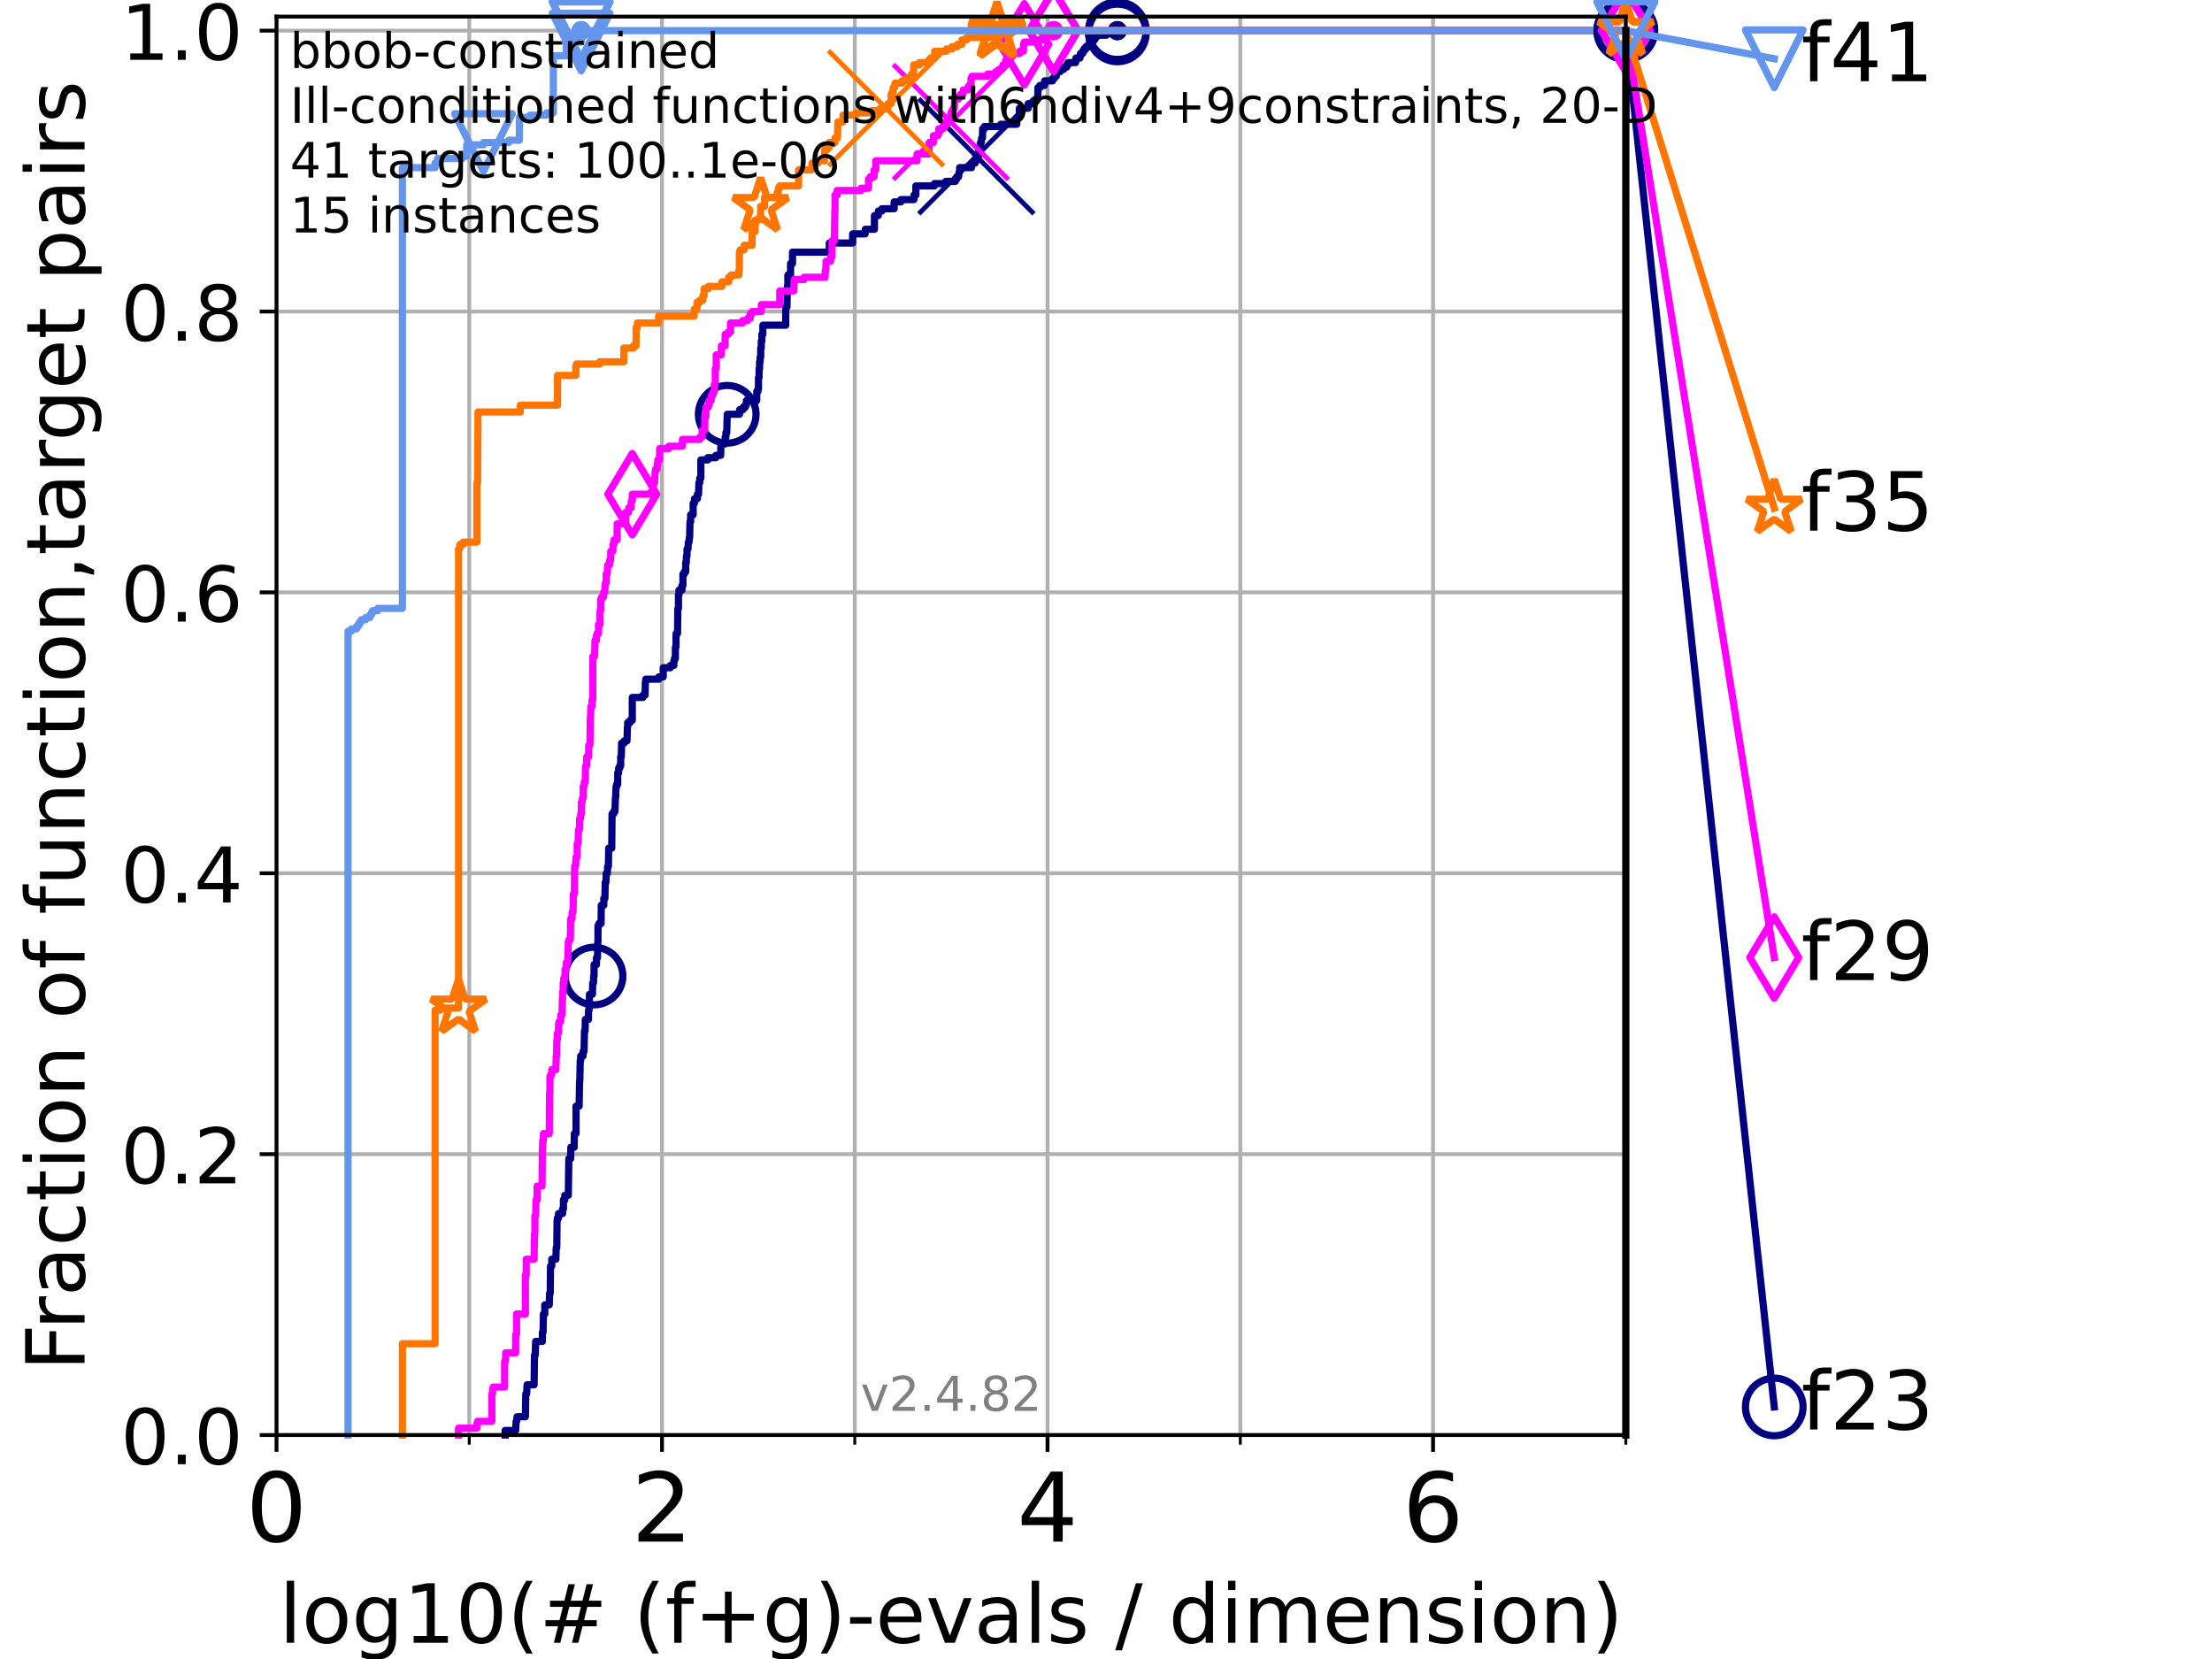 <?xml version="1.0" encoding="utf-8" standalone="no"?>
<!DOCTYPE svg PUBLIC "-//W3C//DTD SVG 1.1//EN"
  "http://www.w3.org/Graphics/SVG/1.1/DTD/svg11.dtd">
<!-- Created with matplotlib (https://matplotlib.org/) -->
<svg height="345.6pt" version="1.1" viewBox="0 0 460.8 345.6" width="460.8pt" xmlns="http://www.w3.org/2000/svg" xmlns:xlink="http://www.w3.org/1999/xlink">
 <defs>
  <style type="text/css">*{stroke-linecap:butt;stroke-linejoin:round;}</style>
 </defs>
 <g id="figure_1">
  <g id="patch_1">
   <path d="M 0 345.6 
L 460.8 345.6 
L 460.8 0 
L 0 0 
z
" style="fill:#ffffff;"/>
  </g>
  <g id="axes_1">
   <g id="patch_2">
    <path d="M 57.6 298.944 
L 338.688 298.944 
L 338.688 3.456 
L 57.6 3.456 
z
" style="fill:#ffffff;"/>
   </g>
   <g id="matplotlib.axis_1">
    <g id="xtick_1">
     <g id="line2d_1">
      <path clip-path="url(#p8f718a5ed8)" d="M 57.6 298.944 
L 57.6 3.456 
" style="fill:none;stroke:#b0b0b0;stroke-linecap:square;stroke-width:0.8;"/>
     </g>
     <g id="line2d_2">
      <defs>
       <path d="M 0 0 
L 0 3.5 
" id="m943c615c48" style="stroke:#000000;stroke-width:0.8;"/>
      </defs>
      <g>
       <use style="stroke:#000000;stroke-width:0.8;" x="57.6" xlink:href="#m943c615c48" y="298.944"/>
      </g>
     </g>
     <g id="text_1">
      <!-- 0 -->
      <g transform="translate(51.237 321.141)scale(0.2 -0.2)">
       <defs>
        <path d="M 31.781 66.406 
Q 24.172 66.406 20.328 58.906 
Q 16.5 51.422 16.5 36.375 
Q 16.5 21.391 20.328 13.891 
Q 24.172 6.391 31.781 6.391 
Q 39.453 6.391 43.281 13.891 
Q 47.125 21.391 47.125 36.375 
Q 47.125 51.422 43.281 58.906 
Q 39.453 66.406 31.781 66.406 
z
M 31.781 74.219 
Q 44.047 74.219 50.516 64.516 
Q 56.984 54.828 56.984 36.375 
Q 56.984 17.969 50.516 8.266 
Q 44.047 -1.422 31.781 -1.422 
Q 19.531 -1.422 13.062 8.266 
Q 6.594 17.969 6.594 36.375 
Q 6.594 54.828 13.062 64.516 
Q 19.531 74.219 31.781 74.219 
z
" id="DejaVuSans-48"/>
       </defs>
       <use xlink:href="#DejaVuSans-48"/>
      </g>
     </g>
    </g>
    <g id="xtick_2">
     <g id="line2d_3">
      <path clip-path="url(#p8f718a5ed8)" d="M 137.911 298.944 
L 137.911 3.456 
" style="fill:none;stroke:#b0b0b0;stroke-linecap:square;stroke-width:0.8;"/>
     </g>
     <g id="line2d_4">
      <g>
       <use style="stroke:#000000;stroke-width:0.8;" x="137.911" xlink:href="#m943c615c48" y="298.944"/>
      </g>
     </g>
     <g id="text_2">
      <!-- 2 -->
      <g transform="translate(131.548 321.141)scale(0.2 -0.2)">
       <defs>
        <path d="M 19.188 8.297 
L 53.609 8.297 
L 53.609 0 
L 7.328 0 
L 7.328 8.297 
Q 12.938 14.109 22.625 23.891 
Q 32.328 33.688 34.812 36.531 
Q 39.547 41.844 41.422 45.531 
Q 43.312 49.219 43.312 52.781 
Q 43.312 58.594 39.234 62.25 
Q 35.156 65.922 28.609 65.922 
Q 23.969 65.922 18.812 64.312 
Q 13.672 62.703 7.812 59.422 
L 7.812 69.391 
Q 13.766 71.781 18.938 73 
Q 24.125 74.219 28.422 74.219 
Q 39.75 74.219 46.484 68.547 
Q 53.219 62.891 53.219 53.422 
Q 53.219 48.922 51.531 44.891 
Q 49.859 40.875 45.406 35.406 
Q 44.188 33.984 37.641 27.219 
Q 31.109 20.453 19.188 8.297 
z
" id="DejaVuSans-50"/>
       </defs>
       <use xlink:href="#DejaVuSans-50"/>
      </g>
     </g>
    </g>
    <g id="xtick_3">
     <g id="line2d_5">
      <path clip-path="url(#p8f718a5ed8)" d="M 218.222 298.944 
L 218.222 3.456 
" style="fill:none;stroke:#b0b0b0;stroke-linecap:square;stroke-width:0.8;"/>
     </g>
     <g id="line2d_6">
      <g>
       <use style="stroke:#000000;stroke-width:0.8;" x="218.222" xlink:href="#m943c615c48" y="298.944"/>
      </g>
     </g>
     <g id="text_3">
      <!-- 4 -->
      <g transform="translate(211.859 321.141)scale(0.2 -0.2)">
       <defs>
        <path d="M 37.797 64.312 
L 12.891 25.391 
L 37.797 25.391 
z
M 35.203 72.906 
L 47.609 72.906 
L 47.609 25.391 
L 58.016 25.391 
L 58.016 17.188 
L 47.609 17.188 
L 47.609 0 
L 37.797 0 
L 37.797 17.188 
L 4.891 17.188 
L 4.891 26.703 
z
" id="DejaVuSans-52"/>
       </defs>
       <use xlink:href="#DejaVuSans-52"/>
      </g>
     </g>
    </g>
    <g id="xtick_4">
     <g id="line2d_7">
      <path clip-path="url(#p8f718a5ed8)" d="M 298.533 298.944 
L 298.533 3.456 
" style="fill:none;stroke:#b0b0b0;stroke-linecap:square;stroke-width:0.8;"/>
     </g>
     <g id="line2d_8">
      <g>
       <use style="stroke:#000000;stroke-width:0.8;" x="298.533" xlink:href="#m943c615c48" y="298.944"/>
      </g>
     </g>
     <g id="text_4">
      <!-- 6 -->
      <g transform="translate(292.17 321.141)scale(0.2 -0.2)">
       <defs>
        <path d="M 33.016 40.375 
Q 26.375 40.375 22.484 35.828 
Q 18.609 31.297 18.609 23.391 
Q 18.609 15.531 22.484 10.953 
Q 26.375 6.391 33.016 6.391 
Q 39.656 6.391 43.531 10.953 
Q 47.406 15.531 47.406 23.391 
Q 47.406 31.297 43.531 35.828 
Q 39.656 40.375 33.016 40.375 
z
M 52.594 71.297 
L 52.594 62.312 
Q 48.875 64.062 45.094 64.984 
Q 41.312 65.922 37.594 65.922 
Q 27.828 65.922 22.672 59.328 
Q 17.531 52.734 16.797 39.406 
Q 19.672 43.656 24.016 45.922 
Q 28.375 48.188 33.594 48.188 
Q 44.578 48.188 50.953 41.516 
Q 57.328 34.859 57.328 23.391 
Q 57.328 12.156 50.688 5.359 
Q 44.047 -1.422 33.016 -1.422 
Q 20.359 -1.422 13.672 8.266 
Q 6.984 17.969 6.984 36.375 
Q 6.984 53.656 15.188 63.938 
Q 23.391 74.219 37.203 74.219 
Q 40.922 74.219 44.703 73.484 
Q 48.484 72.75 52.594 71.297 
z
" id="DejaVuSans-54"/>
       </defs>
       <use xlink:href="#DejaVuSans-54"/>
      </g>
     </g>
    </g>
    <g id="xtick_5">
     <g id="line2d_9">
      <path clip-path="url(#p8f718a5ed8)" d="M 97.755 298.944 
L 97.755 3.456 
" style="fill:none;stroke:#b0b0b0;stroke-linecap:square;stroke-width:0.8;"/>
     </g>
     <g id="line2d_10">
      <defs>
       <path d="M 0 0 
L 0 2 
" id="md10aa5a1df" style="stroke:#000000;stroke-width:0.6;"/>
      </defs>
      <g>
       <use style="stroke:#000000;stroke-width:0.6;" x="97.755" xlink:href="#md10aa5a1df" y="298.944"/>
      </g>
     </g>
    </g>
    <g id="xtick_6">
     <g id="line2d_11">
      <path clip-path="url(#p8f718a5ed8)" d="M 178.066 298.944 
L 178.066 3.456 
" style="fill:none;stroke:#b0b0b0;stroke-linecap:square;stroke-width:0.8;"/>
     </g>
     <g id="line2d_12">
      <g>
       <use style="stroke:#000000;stroke-width:0.6;" x="178.066" xlink:href="#md10aa5a1df" y="298.944"/>
      </g>
     </g>
    </g>
    <g id="xtick_7">
     <g id="line2d_13">
      <path clip-path="url(#p8f718a5ed8)" d="M 258.377 298.944 
L 258.377 3.456 
" style="fill:none;stroke:#b0b0b0;stroke-linecap:square;stroke-width:0.8;"/>
     </g>
     <g id="line2d_14">
      <g>
       <use style="stroke:#000000;stroke-width:0.6;" x="258.377" xlink:href="#md10aa5a1df" y="298.944"/>
      </g>
     </g>
    </g>
    <g id="xtick_8">
     <g id="line2d_15">
      <path clip-path="url(#p8f718a5ed8)" d="M 338.688 298.944 
L 338.688 3.456 
" style="fill:none;stroke:#b0b0b0;stroke-linecap:square;stroke-width:0.8;"/>
     </g>
     <g id="line2d_16">
      <g>
       <use style="stroke:#000000;stroke-width:0.6;" x="338.688" xlink:href="#md10aa5a1df" y="298.944"/>
      </g>
     </g>
    </g>
    <g id="text_5">
     <!-- log10(# (f+g)-evals / dimension) -->
     <g transform="translate(58.145 342.218)scale(0.17 -0.17)">
      <defs>
       <path d="M 9.422 75.984 
L 18.406 75.984 
L 18.406 0 
L 9.422 0 
z
" id="DejaVuSans-108"/>
       <path d="M 30.609 48.391 
Q 23.391 48.391 19.188 42.75 
Q 14.984 37.109 14.984 27.297 
Q 14.984 17.484 19.156 11.844 
Q 23.344 6.203 30.609 6.203 
Q 37.797 6.203 41.984 11.859 
Q 46.188 17.531 46.188 27.297 
Q 46.188 37.016 41.984 42.703 
Q 37.797 48.391 30.609 48.391 
z
M 30.609 56 
Q 42.328 56 49.016 48.375 
Q 55.719 40.766 55.719 27.297 
Q 55.719 13.875 49.016 6.219 
Q 42.328 -1.422 30.609 -1.422 
Q 18.844 -1.422 12.172 6.219 
Q 5.516 13.875 5.516 27.297 
Q 5.516 40.766 12.172 48.375 
Q 18.844 56 30.609 56 
z
" id="DejaVuSans-111"/>
       <path d="M 45.406 27.984 
Q 45.406 37.75 41.375 43.109 
Q 37.359 48.484 30.078 48.484 
Q 22.859 48.484 18.828 43.109 
Q 14.797 37.75 14.797 27.984 
Q 14.797 18.266 18.828 12.891 
Q 22.859 7.516 30.078 7.516 
Q 37.359 7.516 41.375 12.891 
Q 45.406 18.266 45.406 27.984 
z
M 54.391 6.781 
Q 54.391 -7.172 48.188 -13.984 
Q 42 -20.797 29.203 -20.797 
Q 24.469 -20.797 20.266 -20.094 
Q 16.062 -19.391 12.109 -17.922 
L 12.109 -9.188 
Q 16.062 -11.328 19.922 -12.344 
Q 23.781 -13.375 27.781 -13.375 
Q 36.625 -13.375 41.016 -8.766 
Q 45.406 -4.156 45.406 5.172 
L 45.406 9.625 
Q 42.625 4.781 38.281 2.391 
Q 33.938 0 27.875 0 
Q 17.828 0 11.672 7.656 
Q 5.516 15.328 5.516 27.984 
Q 5.516 40.672 11.672 48.328 
Q 17.828 56 27.875 56 
Q 33.938 56 38.281 53.609 
Q 42.625 51.219 45.406 46.391 
L 45.406 54.688 
L 54.391 54.688 
z
" id="DejaVuSans-103"/>
       <path d="M 12.406 8.297 
L 28.516 8.297 
L 28.516 63.922 
L 10.984 60.406 
L 10.984 69.391 
L 28.422 72.906 
L 38.281 72.906 
L 38.281 8.297 
L 54.391 8.297 
L 54.391 0 
L 12.406 0 
z
" id="DejaVuSans-49"/>
       <path d="M 31 75.875 
Q 24.469 64.656 21.281 53.656 
Q 18.109 42.672 18.109 31.391 
Q 18.109 20.125 21.312 9.062 
Q 24.516 -2 31 -13.188 
L 23.188 -13.188 
Q 15.875 -1.703 12.234 9.375 
Q 8.594 20.453 8.594 31.391 
Q 8.594 42.281 12.203 53.312 
Q 15.828 64.359 23.188 75.875 
z
" id="DejaVuSans-40"/>
       <path d="M 51.125 44 
L 36.922 44 
L 32.812 27.688 
L 47.125 27.688 
z
M 43.797 71.781 
L 38.719 51.516 
L 52.984 51.516 
L 58.109 71.781 
L 65.922 71.781 
L 60.891 51.516 
L 76.125 51.516 
L 76.125 44 
L 58.984 44 
L 54.984 27.688 
L 70.516 27.688 
L 70.516 20.219 
L 53.078 20.219 
L 48 0 
L 40.188 0 
L 45.219 20.219 
L 30.906 20.219 
L 25.875 0 
L 18.016 0 
L 23.094 20.219 
L 7.719 20.219 
L 7.719 27.688 
L 24.906 27.688 
L 29 44 
L 13.281 44 
L 13.281 51.516 
L 30.906 51.516 
L 35.891 71.781 
z
" id="DejaVuSans-35"/>
       <path id="DejaVuSans-32"/>
       <path d="M 37.109 75.984 
L 37.109 68.5 
L 28.516 68.5 
Q 23.688 68.5 21.797 66.547 
Q 19.922 64.594 19.922 59.516 
L 19.922 54.688 
L 34.719 54.688 
L 34.719 47.703 
L 19.922 47.703 
L 19.922 0 
L 10.891 0 
L 10.891 47.703 
L 2.297 47.703 
L 2.297 54.688 
L 10.891 54.688 
L 10.891 58.5 
Q 10.891 67.625 15.141 71.797 
Q 19.391 75.984 28.609 75.984 
z
" id="DejaVuSans-102"/>
       <path d="M 46 62.703 
L 46 35.5 
L 73.188 35.5 
L 73.188 27.203 
L 46 27.203 
L 46 0 
L 37.797 0 
L 37.797 27.203 
L 10.594 27.203 
L 10.594 35.5 
L 37.797 35.5 
L 37.797 62.703 
z
" id="DejaVuSans-43"/>
       <path d="M 8.016 75.875 
L 15.828 75.875 
Q 23.141 64.359 26.781 53.312 
Q 30.422 42.281 30.422 31.391 
Q 30.422 20.453 26.781 9.375 
Q 23.141 -1.703 15.828 -13.188 
L 8.016 -13.188 
Q 14.5 -2 17.703 9.062 
Q 20.906 20.125 20.906 31.391 
Q 20.906 42.672 17.703 53.656 
Q 14.5 64.656 8.016 75.875 
z
" id="DejaVuSans-41"/>
       <path d="M 4.891 31.391 
L 31.203 31.391 
L 31.203 23.391 
L 4.891 23.391 
z
" id="DejaVuSans-45"/>
       <path d="M 56.203 29.594 
L 56.203 25.203 
L 14.891 25.203 
Q 15.484 15.922 20.484 11.062 
Q 25.484 6.203 34.422 6.203 
Q 39.594 6.203 44.453 7.469 
Q 49.312 8.734 54.109 11.281 
L 54.109 2.781 
Q 49.266 0.734 44.188 -0.344 
Q 39.109 -1.422 33.891 -1.422 
Q 20.797 -1.422 13.156 6.188 
Q 5.516 13.812 5.516 26.812 
Q 5.516 40.234 12.766 48.109 
Q 20.016 56 32.328 56 
Q 43.359 56 49.781 48.891 
Q 56.203 41.797 56.203 29.594 
z
M 47.219 32.234 
Q 47.125 39.594 43.094 43.984 
Q 39.062 48.391 32.422 48.391 
Q 24.906 48.391 20.391 44.141 
Q 15.875 39.891 15.188 32.172 
z
" id="DejaVuSans-101"/>
       <path d="M 2.984 54.688 
L 12.5 54.688 
L 29.594 8.797 
L 46.688 54.688 
L 56.203 54.688 
L 35.688 0 
L 23.484 0 
z
" id="DejaVuSans-118"/>
       <path d="M 34.281 27.484 
Q 23.391 27.484 19.188 25 
Q 14.984 22.516 14.984 16.5 
Q 14.984 11.719 18.141 8.906 
Q 21.297 6.109 26.703 6.109 
Q 34.188 6.109 38.703 11.406 
Q 43.219 16.703 43.219 25.484 
L 43.219 27.484 
z
M 52.203 31.203 
L 52.203 0 
L 43.219 0 
L 43.219 8.297 
Q 40.141 3.328 35.547 0.953 
Q 30.953 -1.422 24.312 -1.422 
Q 15.922 -1.422 10.953 3.297 
Q 6 8.016 6 15.922 
Q 6 25.141 12.172 29.828 
Q 18.359 34.516 30.609 34.516 
L 43.219 34.516 
L 43.219 35.406 
Q 43.219 41.609 39.141 45 
Q 35.062 48.391 27.688 48.391 
Q 23 48.391 18.547 47.266 
Q 14.109 46.141 10.016 43.891 
L 10.016 52.203 
Q 14.938 54.109 19.578 55.047 
Q 24.219 56 28.609 56 
Q 40.484 56 46.344 49.844 
Q 52.203 43.703 52.203 31.203 
z
" id="DejaVuSans-97"/>
       <path d="M 44.281 53.078 
L 44.281 44.578 
Q 40.484 46.531 36.375 47.5 
Q 32.281 48.484 27.875 48.484 
Q 21.188 48.484 17.844 46.438 
Q 14.5 44.391 14.5 40.281 
Q 14.5 37.156 16.891 35.375 
Q 19.281 33.594 26.516 31.984 
L 29.594 31.297 
Q 39.156 29.25 43.188 25.516 
Q 47.219 21.781 47.219 15.094 
Q 47.219 7.469 41.188 3.016 
Q 35.156 -1.422 24.609 -1.422 
Q 20.219 -1.422 15.453 -0.562 
Q 10.688 0.297 5.422 2 
L 5.422 11.281 
Q 10.406 8.688 15.234 7.391 
Q 20.062 6.109 24.812 6.109 
Q 31.156 6.109 34.562 8.281 
Q 37.984 10.453 37.984 14.406 
Q 37.984 18.062 35.516 20.016 
Q 33.062 21.969 24.703 23.781 
L 21.578 24.516 
Q 13.234 26.266 9.516 29.906 
Q 5.812 33.547 5.812 39.891 
Q 5.812 47.609 11.281 51.797 
Q 16.75 56 26.812 56 
Q 31.781 56 36.172 55.266 
Q 40.578 54.547 44.281 53.078 
z
" id="DejaVuSans-115"/>
       <path d="M 25.391 72.906 
L 33.688 72.906 
L 8.297 -9.281 
L 0 -9.281 
z
" id="DejaVuSans-47"/>
       <path d="M 45.406 46.391 
L 45.406 75.984 
L 54.391 75.984 
L 54.391 0 
L 45.406 0 
L 45.406 8.203 
Q 42.578 3.328 38.25 0.953 
Q 33.938 -1.422 27.875 -1.422 
Q 17.969 -1.422 11.734 6.484 
Q 5.516 14.406 5.516 27.297 
Q 5.516 40.188 11.734 48.094 
Q 17.969 56 27.875 56 
Q 33.938 56 38.25 53.625 
Q 42.578 51.266 45.406 46.391 
z
M 14.797 27.297 
Q 14.797 17.391 18.875 11.75 
Q 22.953 6.109 30.078 6.109 
Q 37.203 6.109 41.297 11.75 
Q 45.406 17.391 45.406 27.297 
Q 45.406 37.203 41.297 42.844 
Q 37.203 48.484 30.078 48.484 
Q 22.953 48.484 18.875 42.844 
Q 14.797 37.203 14.797 27.297 
z
" id="DejaVuSans-100"/>
       <path d="M 9.422 54.688 
L 18.406 54.688 
L 18.406 0 
L 9.422 0 
z
M 9.422 75.984 
L 18.406 75.984 
L 18.406 64.594 
L 9.422 64.594 
z
" id="DejaVuSans-105"/>
       <path d="M 52 44.188 
Q 55.375 50.25 60.062 53.125 
Q 64.75 56 71.094 56 
Q 79.641 56 84.281 50.016 
Q 88.922 44.047 88.922 33.016 
L 88.922 0 
L 79.891 0 
L 79.891 32.719 
Q 79.891 40.578 77.094 44.375 
Q 74.312 48.188 68.609 48.188 
Q 61.625 48.188 57.562 43.547 
Q 53.516 38.922 53.516 30.906 
L 53.516 0 
L 44.484 0 
L 44.484 32.719 
Q 44.484 40.625 41.703 44.406 
Q 38.922 48.188 33.109 48.188 
Q 26.219 48.188 22.156 43.531 
Q 18.109 38.875 18.109 30.906 
L 18.109 0 
L 9.078 0 
L 9.078 54.688 
L 18.109 54.688 
L 18.109 46.188 
Q 21.188 51.219 25.484 53.609 
Q 29.781 56 35.688 56 
Q 41.656 56 45.828 52.969 
Q 50 49.953 52 44.188 
z
" id="DejaVuSans-109"/>
       <path d="M 54.891 33.016 
L 54.891 0 
L 45.906 0 
L 45.906 32.719 
Q 45.906 40.484 42.875 44.328 
Q 39.844 48.188 33.797 48.188 
Q 26.516 48.188 22.312 43.547 
Q 18.109 38.922 18.109 30.906 
L 18.109 0 
L 9.078 0 
L 9.078 54.688 
L 18.109 54.688 
L 18.109 46.188 
Q 21.344 51.125 25.703 53.562 
Q 30.078 56 35.797 56 
Q 45.219 56 50.047 50.172 
Q 54.891 44.344 54.891 33.016 
z
" id="DejaVuSans-110"/>
      </defs>
      <use xlink:href="#DejaVuSans-108"/>
      <use x="27.783" xlink:href="#DejaVuSans-111"/>
      <use x="88.965" xlink:href="#DejaVuSans-103"/>
      <use x="152.441" xlink:href="#DejaVuSans-49"/>
      <use x="216.064" xlink:href="#DejaVuSans-48"/>
      <use x="279.688" xlink:href="#DejaVuSans-40"/>
      <use x="318.701" xlink:href="#DejaVuSans-35"/>
      <use x="402.49" xlink:href="#DejaVuSans-32"/>
      <use x="434.277" xlink:href="#DejaVuSans-40"/>
      <use x="473.291" xlink:href="#DejaVuSans-102"/>
      <use x="508.496" xlink:href="#DejaVuSans-43"/>
      <use x="592.285" xlink:href="#DejaVuSans-103"/>
      <use x="655.762" xlink:href="#DejaVuSans-41"/>
      <use x="694.775" xlink:href="#DejaVuSans-45"/>
      <use x="730.859" xlink:href="#DejaVuSans-101"/>
      <use x="792.383" xlink:href="#DejaVuSans-118"/>
      <use x="851.562" xlink:href="#DejaVuSans-97"/>
      <use x="912.842" xlink:href="#DejaVuSans-108"/>
      <use x="940.625" xlink:href="#DejaVuSans-115"/>
      <use x="992.725" xlink:href="#DejaVuSans-32"/>
      <use x="1024.512" xlink:href="#DejaVuSans-47"/>
      <use x="1058.203" xlink:href="#DejaVuSans-32"/>
      <use x="1089.99" xlink:href="#DejaVuSans-100"/>
      <use x="1153.467" xlink:href="#DejaVuSans-105"/>
      <use x="1181.25" xlink:href="#DejaVuSans-109"/>
      <use x="1278.662" xlink:href="#DejaVuSans-101"/>
      <use x="1340.186" xlink:href="#DejaVuSans-110"/>
      <use x="1403.564" xlink:href="#DejaVuSans-115"/>
      <use x="1455.664" xlink:href="#DejaVuSans-105"/>
      <use x="1483.447" xlink:href="#DejaVuSans-111"/>
      <use x="1544.629" xlink:href="#DejaVuSans-110"/>
      <use x="1608.008" xlink:href="#DejaVuSans-41"/>
     </g>
    </g>
   </g>
   <g id="matplotlib.axis_2">
    <g id="ytick_1">
     <g id="line2d_17">
      <path clip-path="url(#p8f718a5ed8)" d="M 57.6 298.944 
L 338.688 298.944 
" style="fill:none;stroke:#b0b0b0;stroke-linecap:square;stroke-width:0.8;"/>
     </g>
     <g id="line2d_18">
      <defs>
       <path d="M 0 0 
L -3.5 0 
" id="m7ccb28525e" style="stroke:#000000;stroke-width:0.8;"/>
      </defs>
      <g>
       <use style="stroke:#000000;stroke-width:0.8;" x="57.6" xlink:href="#m7ccb28525e" y="298.944"/>
      </g>
     </g>
     <g id="text_6">
      <!-- 0.0 -->
      <g transform="translate(25.155 305.023)scale(0.16 -0.16)">
       <defs>
        <path d="M 10.688 12.406 
L 21 12.406 
L 21 0 
L 10.688 0 
z
" id="DejaVuSans-46"/>
       </defs>
       <use xlink:href="#DejaVuSans-48"/>
       <use x="63.623" xlink:href="#DejaVuSans-46"/>
       <use x="95.41" xlink:href="#DejaVuSans-48"/>
      </g>
     </g>
    </g>
    <g id="ytick_2">
     <g id="line2d_19">
      <path clip-path="url(#p8f718a5ed8)" d="M 57.6 240.432 
L 338.688 240.432 
" style="fill:none;stroke:#b0b0b0;stroke-linecap:square;stroke-width:0.8;"/>
     </g>
     <g id="line2d_20">
      <g>
       <use style="stroke:#000000;stroke-width:0.8;" x="57.6" xlink:href="#m7ccb28525e" y="240.432"/>
      </g>
     </g>
     <g id="text_7">
      <!-- 0.2 -->
      <g transform="translate(25.155 246.51)scale(0.16 -0.16)">
       <use xlink:href="#DejaVuSans-48"/>
       <use x="63.623" xlink:href="#DejaVuSans-46"/>
       <use x="95.41" xlink:href="#DejaVuSans-50"/>
      </g>
     </g>
    </g>
    <g id="ytick_3">
     <g id="line2d_21">
      <path clip-path="url(#p8f718a5ed8)" d="M 57.6 181.919 
L 338.688 181.919 
" style="fill:none;stroke:#b0b0b0;stroke-linecap:square;stroke-width:0.8;"/>
     </g>
     <g id="line2d_22">
      <g>
       <use style="stroke:#000000;stroke-width:0.8;" x="57.6" xlink:href="#m7ccb28525e" y="181.919"/>
      </g>
     </g>
     <g id="text_8">
      <!-- 0.4 -->
      <g transform="translate(25.155 187.998)scale(0.16 -0.16)">
       <use xlink:href="#DejaVuSans-48"/>
       <use x="63.623" xlink:href="#DejaVuSans-46"/>
       <use x="95.41" xlink:href="#DejaVuSans-52"/>
      </g>
     </g>
    </g>
    <g id="ytick_4">
     <g id="line2d_23">
      <path clip-path="url(#p8f718a5ed8)" d="M 57.6 123.407 
L 338.688 123.407 
" style="fill:none;stroke:#b0b0b0;stroke-linecap:square;stroke-width:0.8;"/>
     </g>
     <g id="line2d_24">
      <g>
       <use style="stroke:#000000;stroke-width:0.8;" x="57.6" xlink:href="#m7ccb28525e" y="123.407"/>
      </g>
     </g>
     <g id="text_9">
      <!-- 0.6 -->
      <g transform="translate(25.155 129.485)scale(0.16 -0.16)">
       <use xlink:href="#DejaVuSans-48"/>
       <use x="63.623" xlink:href="#DejaVuSans-46"/>
       <use x="95.41" xlink:href="#DejaVuSans-54"/>
      </g>
     </g>
    </g>
    <g id="ytick_5">
     <g id="line2d_25">
      <path clip-path="url(#p8f718a5ed8)" d="M 57.6 64.894 
L 338.688 64.894 
" style="fill:none;stroke:#b0b0b0;stroke-linecap:square;stroke-width:0.8;"/>
     </g>
     <g id="line2d_26">
      <g>
       <use style="stroke:#000000;stroke-width:0.8;" x="57.6" xlink:href="#m7ccb28525e" y="64.894"/>
      </g>
     </g>
     <g id="text_10">
      <!-- 0.8 -->
      <g transform="translate(25.155 70.973)scale(0.16 -0.16)">
       <defs>
        <path d="M 31.781 34.625 
Q 24.75 34.625 20.719 30.859 
Q 16.703 27.094 16.703 20.516 
Q 16.703 13.922 20.719 10.156 
Q 24.75 6.391 31.781 6.391 
Q 38.812 6.391 42.859 10.172 
Q 46.922 13.969 46.922 20.516 
Q 46.922 27.094 42.891 30.859 
Q 38.875 34.625 31.781 34.625 
z
M 21.922 38.812 
Q 15.578 40.375 12.031 44.719 
Q 8.5 49.078 8.5 55.328 
Q 8.5 64.062 14.719 69.141 
Q 20.953 74.219 31.781 74.219 
Q 42.672 74.219 48.875 69.141 
Q 55.078 64.062 55.078 55.328 
Q 55.078 49.078 51.531 44.719 
Q 48 40.375 41.703 38.812 
Q 48.828 37.156 52.797 32.312 
Q 56.781 27.484 56.781 20.516 
Q 56.781 9.906 50.312 4.234 
Q 43.844 -1.422 31.781 -1.422 
Q 19.734 -1.422 13.25 4.234 
Q 6.781 9.906 6.781 20.516 
Q 6.781 27.484 10.781 32.312 
Q 14.797 37.156 21.922 38.812 
z
M 18.312 54.391 
Q 18.312 48.734 21.844 45.562 
Q 25.391 42.391 31.781 42.391 
Q 38.141 42.391 41.719 45.562 
Q 45.312 48.734 45.312 54.391 
Q 45.312 60.062 41.719 63.234 
Q 38.141 66.406 31.781 66.406 
Q 25.391 66.406 21.844 63.234 
Q 18.312 60.062 18.312 54.391 
z
" id="DejaVuSans-56"/>
       </defs>
       <use xlink:href="#DejaVuSans-48"/>
       <use x="63.623" xlink:href="#DejaVuSans-46"/>
       <use x="95.41" xlink:href="#DejaVuSans-56"/>
      </g>
     </g>
    </g>
    <g id="ytick_6">
     <g id="line2d_27">
      <path clip-path="url(#p8f718a5ed8)" d="M 57.6 6.382 
L 338.688 6.382 
" style="fill:none;stroke:#b0b0b0;stroke-linecap:square;stroke-width:0.8;"/>
     </g>
     <g id="line2d_28">
      <g>
       <use style="stroke:#000000;stroke-width:0.8;" x="57.6" xlink:href="#m7ccb28525e" y="6.382"/>
      </g>
     </g>
     <g id="text_11">
      <!-- 1.0 -->
      <g transform="translate(25.155 12.46)scale(0.16 -0.16)">
       <use xlink:href="#DejaVuSans-49"/>
       <use x="63.623" xlink:href="#DejaVuSans-46"/>
       <use x="95.41" xlink:href="#DejaVuSans-48"/>
      </g>
     </g>
    </g>
    <g id="text_12">
     <!-- Fraction of function,target pairs -->
     <g transform="translate(17.62 285.585)rotate(-90)scale(0.17 -0.17)">
      <defs>
       <path d="M 9.812 72.906 
L 51.703 72.906 
L 51.703 64.594 
L 19.672 64.594 
L 19.672 43.109 
L 48.578 43.109 
L 48.578 34.812 
L 19.672 34.812 
L 19.672 0 
L 9.812 0 
z
" id="DejaVuSans-70"/>
       <path d="M 41.109 46.297 
Q 39.594 47.172 37.812 47.578 
Q 36.031 48 33.891 48 
Q 26.266 48 22.188 43.047 
Q 18.109 38.094 18.109 28.812 
L 18.109 0 
L 9.078 0 
L 9.078 54.688 
L 18.109 54.688 
L 18.109 46.188 
Q 20.953 51.172 25.484 53.578 
Q 30.031 56 36.531 56 
Q 37.453 56 38.578 55.875 
Q 39.703 55.766 41.062 55.516 
z
" id="DejaVuSans-114"/>
       <path d="M 48.781 52.594 
L 48.781 44.188 
Q 44.969 46.297 41.141 47.344 
Q 37.312 48.391 33.406 48.391 
Q 24.656 48.391 19.812 42.844 
Q 14.984 37.312 14.984 27.297 
Q 14.984 17.281 19.812 11.734 
Q 24.656 6.203 33.406 6.203 
Q 37.312 6.203 41.141 7.25 
Q 44.969 8.297 48.781 10.406 
L 48.781 2.094 
Q 45.016 0.344 40.984 -0.531 
Q 36.969 -1.422 32.422 -1.422 
Q 20.062 -1.422 12.781 6.344 
Q 5.516 14.109 5.516 27.297 
Q 5.516 40.672 12.859 48.328 
Q 20.219 56 33.016 56 
Q 37.156 56 41.109 55.141 
Q 45.062 54.297 48.781 52.594 
z
" id="DejaVuSans-99"/>
       <path d="M 18.312 70.219 
L 18.312 54.688 
L 36.812 54.688 
L 36.812 47.703 
L 18.312 47.703 
L 18.312 18.016 
Q 18.312 11.328 20.141 9.422 
Q 21.969 7.516 27.594 7.516 
L 36.812 7.516 
L 36.812 0 
L 27.594 0 
Q 17.188 0 13.234 3.875 
Q 9.281 7.766 9.281 18.016 
L 9.281 47.703 
L 2.688 47.703 
L 2.688 54.688 
L 9.281 54.688 
L 9.281 70.219 
z
" id="DejaVuSans-116"/>
       <path d="M 8.5 21.578 
L 8.5 54.688 
L 17.484 54.688 
L 17.484 21.922 
Q 17.484 14.156 20.5 10.266 
Q 23.531 6.391 29.594 6.391 
Q 36.859 6.391 41.078 11.031 
Q 45.312 15.672 45.312 23.688 
L 45.312 54.688 
L 54.297 54.688 
L 54.297 0 
L 45.312 0 
L 45.312 8.406 
Q 42.047 3.422 37.719 1 
Q 33.406 -1.422 27.688 -1.422 
Q 18.266 -1.422 13.375 4.438 
Q 8.5 10.297 8.5 21.578 
z
M 31.109 56 
z
" id="DejaVuSans-117"/>
       <path d="M 11.719 12.406 
L 22.016 12.406 
L 22.016 4 
L 14.016 -11.625 
L 7.719 -11.625 
L 11.719 4 
z
" id="DejaVuSans-44"/>
       <path d="M 18.109 8.203 
L 18.109 -20.797 
L 9.078 -20.797 
L 9.078 54.688 
L 18.109 54.688 
L 18.109 46.391 
Q 20.953 51.266 25.266 53.625 
Q 29.594 56 35.594 56 
Q 45.562 56 51.781 48.094 
Q 58.016 40.188 58.016 27.297 
Q 58.016 14.406 51.781 6.484 
Q 45.562 -1.422 35.594 -1.422 
Q 29.594 -1.422 25.266 0.953 
Q 20.953 3.328 18.109 8.203 
z
M 48.688 27.297 
Q 48.688 37.203 44.609 42.844 
Q 40.531 48.484 33.406 48.484 
Q 26.266 48.484 22.188 42.844 
Q 18.109 37.203 18.109 27.297 
Q 18.109 17.391 22.188 11.75 
Q 26.266 6.109 33.406 6.109 
Q 40.531 6.109 44.609 11.75 
Q 48.688 17.391 48.688 27.297 
z
" id="DejaVuSans-112"/>
      </defs>
      <use xlink:href="#DejaVuSans-70"/>
      <use x="50.27" xlink:href="#DejaVuSans-114"/>
      <use x="91.383" xlink:href="#DejaVuSans-97"/>
      <use x="152.662" xlink:href="#DejaVuSans-99"/>
      <use x="207.643" xlink:href="#DejaVuSans-116"/>
      <use x="246.852" xlink:href="#DejaVuSans-105"/>
      <use x="274.635" xlink:href="#DejaVuSans-111"/>
      <use x="335.816" xlink:href="#DejaVuSans-110"/>
      <use x="399.195" xlink:href="#DejaVuSans-32"/>
      <use x="430.982" xlink:href="#DejaVuSans-111"/>
      <use x="492.164" xlink:href="#DejaVuSans-102"/>
      <use x="527.369" xlink:href="#DejaVuSans-32"/>
      <use x="559.156" xlink:href="#DejaVuSans-102"/>
      <use x="594.361" xlink:href="#DejaVuSans-117"/>
      <use x="657.74" xlink:href="#DejaVuSans-110"/>
      <use x="721.119" xlink:href="#DejaVuSans-99"/>
      <use x="776.1" xlink:href="#DejaVuSans-116"/>
      <use x="815.309" xlink:href="#DejaVuSans-105"/>
      <use x="843.092" xlink:href="#DejaVuSans-111"/>
      <use x="904.273" xlink:href="#DejaVuSans-110"/>
      <use x="967.652" xlink:href="#DejaVuSans-44"/>
      <use x="999.439" xlink:href="#DejaVuSans-116"/>
      <use x="1038.648" xlink:href="#DejaVuSans-97"/>
      <use x="1099.928" xlink:href="#DejaVuSans-114"/>
      <use x="1139.291" xlink:href="#DejaVuSans-103"/>
      <use x="1202.768" xlink:href="#DejaVuSans-101"/>
      <use x="1264.291" xlink:href="#DejaVuSans-116"/>
      <use x="1303.5" xlink:href="#DejaVuSans-32"/>
      <use x="1335.287" xlink:href="#DejaVuSans-112"/>
      <use x="1398.764" xlink:href="#DejaVuSans-97"/>
      <use x="1460.043" xlink:href="#DejaVuSans-105"/>
      <use x="1487.826" xlink:href="#DejaVuSans-114"/>
      <use x="1528.939" xlink:href="#DejaVuSans-115"/>
     </g>
    </g>
   </g>
   <g id="line2d_29">
    <defs>
     <path d="M 0 1.5 
C 0.398 1.5 0.779 1.342 1.061 1.061 
C 1.342 0.779 1.5 0.398 1.5 0 
C 1.5 -0.398 1.342 -0.779 1.061 -1.061 
C 0.779 -1.342 0.398 -1.5 0 -1.5 
C -0.398 -1.5 -0.779 -1.342 -1.061 -1.061 
C -1.342 -0.779 -1.5 -0.398 -1.5 0 
C -1.5 0.398 -1.342 0.779 -1.061 1.061 
C -0.779 1.342 -0.398 1.5 0 1.5 
z
" id="m54f86a1d01" style="stroke:#000080;"/>
    </defs>
    <g>
     <use style="fill:#000080;stroke:#000080;" x="232.768" xlink:href="#m54f86a1d01" y="6.382"/>
     <use style="fill:#000080;stroke:#000080;" x="232.768" xlink:href="#m54f86a1d01" y="6.382"/>
    </g>
   </g>
   <g id="line2d_30">
    <path d="M 105.229 298.944 
L 105.229 297.993 
L 107.415 297.993 
L 107.515 296.09 
L 107.614 296.09 
L 107.713 295.138 
L 109.447 295.138 
L 109.536 290.381 
L 109.712 290.381 
L 109.8 288.478 
L 111.266 288.478 
L 111.346 282.294 
L 111.506 282.294 
L 111.585 279.44 
L 112.987 279.44 
L 112.987 277.537 
L 113.132 277.537 
L 113.204 273.731 
L 113.489 273.731 
L 113.489 271.828 
L 114.419 271.828 
L 114.486 269.45 
L 114.619 269.45 
L 114.685 263.741 
L 114.947 263.741 
L 114.947 262.314 
L 115.804 262.314 
L 115.866 259.936 
L 115.989 259.936 
L 116.05 254.227 
L 116.111 254.227 
L 116.111 253.751 
L 116.353 253.751 
L 116.353 252.8 
L 117.203 252.8 
L 117.203 251.849 
L 117.373 251.849 
L 117.373 249.946 
L 117.654 249.946 
L 117.654 248.994 
L 118.391 248.994 
L 118.497 241.383 
L 118.865 241.383 
L 118.917 239.004 
L 119.603 239.004 
L 119.652 236.15 
L 119.997 236.15 
L 119.997 230.442 
L 120.642 230.442 
L 120.736 225.209 
L 120.783 225.209 
L 120.876 220.927 
L 120.968 220.927 
L 120.968 219.976 
L 121.468 219.976 
L 121.468 219.025 
L 121.668 219.025 
L 121.756 214.743 
L 121.888 214.743 
L 121.931 212.365 
L 122.594 212.365 
L 122.594 210.462 
L 122.72 210.462 
L 122.803 207.132 
L 123.414 207.132 
L 123.474 204.753 
L 123.633 204.753 
L 123.673 203.326 
L 123.751 203.326 
L 123.751 200.947 
L 124.255 200.947 
L 124.255 199.52 
L 124.463 199.52 
L 124.539 196.19 
L 124.576 196.19 
L 124.576 192.86 
L 124.762 192.86 
L 124.762 192.385 
L 125.22 192.385 
L 125.256 188.579 
L 125.788 188.579 
L 125.788 187.152 
L 126.014 187.152 
L 126.083 183.822 
L 126.219 183.822 
L 126.304 181.919 
L 126.524 181.919 
L 126.574 180.492 
L 126.74 180.492 
L 126.806 176.686 
L 127.437 176.686 
L 127.501 169.551 
L 127.815 169.551 
L 127.815 169.075 
L 128.108 169.075 
L 128.199 166.221 
L 128.245 166.221 
L 128.336 163.842 
L 128.471 163.842 
L 128.471 163.366 
L 128.68 163.366 
L 128.68 160.988 
L 128.871 160.988 
L 128.871 160.036 
L 129.089 160.036 
L 129.089 159.561 
L 129.305 159.561 
L 129.305 157.658 
L 129.433 157.658 
L 129.49 154.804 
L 130.032 154.804 
L 130.032 154.328 
L 130.612 154.328 
L 130.704 151.474 
L 130.757 151.474 
L 130.757 150.522 
L 131.262 150.522 
L 131.262 150.046 
L 131.716 150.046 
L 131.716 145.289 
L 133.932 145.289 
L 133.932 144.814 
L 134.375 144.814 
L 134.45 141.959 
L 134.524 141.959 
L 134.524 141.484 
L 137.253 141.484 
L 137.253 141.008 
L 138.162 141.008 
L 138.162 139.105 
L 139.644 139.105 
L 139.644 138.629 
L 140.371 138.629 
L 140.371 137.678 
L 140.507 137.678 
L 140.507 137.202 
L 140.694 137.202 
L 140.694 134.824 
L 140.819 134.824 
L 140.842 131.969 
L 141.141 131.969 
L 141.206 126.737 
L 141.336 126.737 
L 141.336 123.882 
L 141.45 123.882 
L 141.45 122.931 
L 142.065 122.931 
L 142.065 121.979 
L 142.264 121.979 
L 142.264 119.601 
L 142.553 119.601 
L 142.553 119.125 
L 142.838 119.125 
L 142.838 117.222 
L 142.956 117.222 
L 143.002 115.795 
L 143.119 115.795 
L 143.119 114.368 
L 143.318 114.368 
L 143.395 112.941 
L 143.54 112.941 
L 143.603 111.99 
L 143.666 111.99 
L 143.741 108.66 
L 143.872 108.66 
L 143.872 107.232 
L 144.397 107.232 
L 144.397 104.854 
L 144.665 104.854 
L 144.677 103.902 
L 145.282 103.902 
L 145.282 102.951 
L 145.526 102.951 
L 145.593 100.572 
L 145.766 100.572 
L 145.766 99.621 
L 146.004 99.621 
L 146.004 95.815 
L 147.439 95.815 
L 147.439 95.34 
L 149.123 95.34 
L 149.123 94.864 
L 150.133 94.864 
L 150.177 92.485 
L 151.064 92.485 
L 151.064 91.058 
L 151.219 91.058 
L 151.219 90.107 
L 151.401 90.107 
L 151.494 86.301 
L 154.064 86.301 
L 154.064 85.35 
L 154.778 85.35 
L 154.778 84.874 
L 155.213 84.874 
L 155.213 84.398 
L 155.489 84.398 
L 155.489 83.447 
L 157.645 83.447 
L 157.645 81.544 
L 157.885 81.544 
L 157.885 81.068 
L 158.004 81.068 
L 158.004 78.69 
L 158.122 78.69 
L 158.146 76.787 
L 158.239 76.787 
L 158.239 75.36 
L 158.355 75.36 
L 158.355 74.408 
L 158.471 74.408 
L 158.471 72.505 
L 158.586 72.505 
L 158.586 71.078 
L 158.706 71.078 
L 158.706 69.651 
L 158.919 69.651 
L 158.919 67.748 
L 163.683 67.748 
L 163.683 63.943 
L 163.938 63.943 
L 164.022 59.661 
L 164.106 59.661 
L 164.137 57.283 
L 164.681 57.283 
L 164.694 54.904 
L 165.093 54.904 
L 165.093 52.526 
L 172.755 52.526 
L 172.755 50.623 
L 177.622 50.623 
L 177.622 48.72 
L 180.225 48.72 
L 180.251 47.768 
L 182.16 47.768 
L 182.162 44.914 
L 182.957 44.914 
L 182.985 43.963 
L 183.72 43.963 
L 183.72 43.487 
L 186.268 43.487 
L 186.268 42.06 
L 187.674 42.06 
L 187.674 41.584 
L 190.388 41.584 
L 190.397 40.633 
L 190.79 40.633 
L 190.793 38.73 
L 194.655 38.73 
L 194.655 38.254 
L 197.026 38.254 
L 197.026 37.779 
L 199.022 37.779 
L 199.022 37.303 
L 199.3 37.303 
L 199.3 36.827 
L 199.696 36.827 
L 199.789 35.876 
L 199.914 35.876 
L 199.914 34.924 
L 202.4 34.924 
L 202.4 33.973 
L 203.17 33.973 
L 203.17 33.497 
L 203.388 33.497 
L 203.39 32.546 
L 203.868 32.546 
L 203.95 30.643 
L 204.196 30.643 
L 204.258 29.691 
L 204.404 29.691 
L 204.488 28.74 
L 204.672 28.74 
L 204.701 26.837 
L 205.068 26.837 
L 205.068 26.361 
L 208.463 26.361 
L 208.463 25.886 
L 211.809 25.886 
L 211.809 24.459 
L 212.335 24.459 
L 212.355 22.556 
L 214.184 22.556 
L 214.188 21.604 
L 215.436 21.604 
L 215.436 21.129 
L 215.869 21.129 
L 215.869 20.653 
L 216.195 20.653 
L 216.209 18.274 
L 216.618 18.274 
L 216.618 17.799 
L 217.596 17.799 
L 217.596 16.847 
L 219.259 16.847 
L 219.259 16.372 
L 219.607 16.372 
L 219.607 15.896 
L 220.044 15.896 
L 220.044 14.944 
L 220.85 14.944 
L 220.85 14.469 
L 221.57 14.469 
L 221.57 13.993 
L 222.2 13.993 
L 222.2 13.517 
L 222.511 13.517 
L 222.511 13.042 
L 224.072 13.042 
L 224.137 12.09 
L 224.982 12.09 
L 225.08 11.139 
L 225.557 11.139 
L 225.557 10.663 
L 225.815 10.663 
L 225.815 10.187 
L 226.223 10.187 
L 226.223 9.712 
L 226.742 9.712 
L 226.742 9.236 
L 227.224 9.236 
L 227.224 8.76 
L 227.684 8.76 
L 227.684 8.284 
L 228.054 8.284 
L 228.054 7.809 
L 228.381 7.809 
L 228.381 7.333 
L 230.504 7.333 
L 230.504 6.857 
L 232.768 6.857 
L 232.768 6.382 
L 338.688 6.382 
L 338.688 6.382 
" style="fill:none;stroke:#000080;stroke-linecap:square;stroke-width:1.5;"/>
   </g>
   <g id="line2d_31">
    <defs>
     <path d="M 0 6 
C 1.591 6 3.117 5.368 4.243 4.243 
C 5.368 3.117 6 1.591 6 0 
C 6 -1.591 5.368 -3.117 4.243 -4.243 
C 3.117 -5.368 1.591 -6 0 -6 
C -1.591 -6 -3.117 -5.368 -4.243 -4.243 
C -5.368 -3.117 -6 -1.591 -6 0 
C -6 1.591 -5.368 3.117 -4.243 4.243 
C -3.117 5.368 -1.591 6 0 6 
z
" id="m43340b0c5a" style="stroke:#000080;stroke-width:1.5;"/>
    </defs>
    <g>
     <use style="fill-opacity:0;stroke:#000080;stroke-width:1.5;" x="123.751" xlink:href="#m43340b0c5a" y="203.326"/>
     <use style="fill-opacity:0;stroke:#000080;stroke-width:1.5;" x="151.494" xlink:href="#m43340b0c5a" y="86.301"/>
     <use style="fill-opacity:0;stroke:#000080;stroke-width:1.5;" x="232.768" xlink:href="#m43340b0c5a" y="6.857"/>
     <use style="fill-opacity:0;stroke:#000080;stroke-width:1.5;" x="232.768" xlink:href="#m43340b0c5a" y="6.382"/>
     <use style="fill-opacity:0;stroke:#000080;stroke-width:1.5;" x="338.688" xlink:href="#m43340b0c5a" y="6.382"/>
    </g>
   </g>
   <g id="line2d_32">
    <path style="fill:none;stroke:#000080;stroke-linecap:square;stroke-width:1.5;"/>
    <g/>
   </g>
   <g id="line2d_33">
    <path clip-path="url(#p8f718a5ed8)" d="M 203.39 32.546 
" style="fill:none;stroke:#000080;stroke-linecap:square;stroke-width:1.5;"/>
    <defs>
     <path d="M -12 12 
L 12 -12 
M -12 -12 
L 12 12 
" id="mbf480fe019" style="stroke:#000080;"/>
    </defs>
    <g clip-path="url(#p8f718a5ed8)">
     <use style="fill:#000080;stroke:#000080;" x="203.39" xlink:href="#mbf480fe019" y="32.546"/>
    </g>
   </g>
   <g id="line2d_34">
    <defs>
     <path d="M 0 1.5 
C 0.398 1.5 0.779 1.342 1.061 1.061 
C 1.342 0.779 1.5 0.398 1.5 0 
C 1.5 -0.398 1.342 -0.779 1.061 -1.061 
C 0.779 -1.342 0.398 -1.5 0 -1.5 
C -0.398 -1.5 -0.779 -1.342 -1.061 -1.061 
C -1.342 -0.779 -1.5 -0.398 -1.5 0 
C -1.5 0.398 -1.342 0.779 -1.061 1.061 
C -0.779 1.342 -0.398 1.5 0 1.5 
z
" id="m76df7e4d87" style="stroke:#ff00ff;"/>
    </defs>
    <g>
     <use style="fill:#ff00ff;stroke:#ff00ff;" x="219.475" xlink:href="#m76df7e4d87" y="6.382"/>
     <use style="fill:#ff00ff;stroke:#ff00ff;" x="219.475" xlink:href="#m76df7e4d87" y="6.382"/>
    </g>
   </g>
   <g id="line2d_35">
    <path d="M 95.526 298.944 
L 95.526 297.517 
L 99.338 297.517 
L 99.338 296.565 
L 99.497 296.565 
L 99.497 296.09 
L 102.465 296.09 
L 102.465 290.381 
L 102.597 290.381 
L 102.597 289.43 
L 102.729 289.43 
L 102.729 288.954 
L 105.115 288.954 
L 105.115 283.721 
L 105.229 283.721 
L 105.229 283.246 
L 105.342 283.246 
L 105.342 281.818 
L 107.415 281.818 
L 107.415 278.013 
L 107.614 278.013 
L 107.614 273.731 
L 109.447 273.731 
L 109.447 265.644 
L 109.624 265.644 
L 109.624 262.314 
L 111.266 262.314 
L 111.346 257.081 
L 111.426 257.081 
L 111.426 253.276 
L 111.585 253.276 
L 111.663 249.946 
L 111.897 249.946 
L 111.897 247.091 
L 112.914 247.091 
L 112.987 239.004 
L 113.059 239.004 
L 113.059 237.577 
L 113.204 237.577 
L 113.204 236.15 
L 114.419 236.15 
L 114.486 227.587 
L 114.552 227.587 
L 114.552 224.257 
L 114.751 224.257 
L 114.751 223.782 
L 114.947 223.782 
L 114.947 222.83 
L 115.804 222.83 
L 115.866 219.976 
L 115.928 219.976 
L 115.989 216.646 
L 116.111 216.646 
L 116.111 215.219 
L 116.353 215.219 
L 116.353 213.316 
L 116.473 213.316 
L 116.473 212.84 
L 116.769 212.84 
L 116.827 211.413 
L 117.088 211.413 
L 117.145 208.083 
L 117.203 208.083 
L 117.203 206.656 
L 117.317 206.656 
L 117.317 204.753 
L 117.43 204.753 
L 117.43 203.802 
L 117.71 203.802 
L 117.71 201.899 
L 117.985 201.899 
L 117.985 200.472 
L 118.283 200.472 
L 118.391 196.19 
L 118.55 196.19 
L 118.55 195.715 
L 118.813 195.715 
L 118.865 191.433 
L 119.174 191.433 
L 119.174 190.006 
L 119.377 190.006 
L 119.453 186.2 
L 119.652 186.2 
L 119.702 180.492 
L 119.899 180.492 
L 119.997 178.589 
L 120.239 178.589 
L 120.239 175.735 
L 120.43 175.735 
L 120.501 172.881 
L 120.689 172.881 
L 120.759 170.502 
L 120.922 170.502 
L 120.968 169.551 
L 121.106 169.551 
L 121.106 167.172 
L 121.242 167.172 
L 121.333 166.221 
L 121.49 166.221 
L 121.49 163.842 
L 121.712 163.842 
L 121.712 162.891 
L 121.931 162.891 
L 121.975 159.561 
L 122.191 159.561 
L 122.234 157.658 
L 122.615 157.658 
L 122.636 155.279 
L 122.886 155.279 
L 122.968 149.571 
L 123.009 149.571 
L 123.091 147.192 
L 123.334 147.192 
L 123.334 145.765 
L 123.474 145.765 
L 123.514 136.726 
L 123.869 136.726 
L 123.947 133.397 
L 124.255 133.397 
L 124.255 132.445 
L 124.369 132.445 
L 124.369 131.969 
L 124.688 131.969 
L 124.688 130.067 
L 125.002 130.067 
L 125.002 127.212 
L 125.129 127.212 
L 125.129 124.834 
L 125.328 124.834 
L 125.328 124.358 
L 125.753 124.358 
L 125.753 123.407 
L 125.979 123.407 
L 126.083 121.504 
L 126.27 121.504 
L 126.27 119.601 
L 126.49 119.601 
L 126.59 117.698 
L 126.986 117.698 
L 126.986 116.747 
L 127.197 116.747 
L 127.229 114.844 
L 127.674 114.844 
L 127.674 113.417 
L 127.908 113.417 
L 127.908 112.465 
L 128.561 112.465 
L 128.561 109.135 
L 130.318 109.135 
L 130.318 106.757 
L 130.914 106.757 
L 130.966 105.805 
L 131.465 105.805 
L 131.515 104.378 
L 131.716 104.378 
L 131.716 102.951 
L 135.602 102.951 
L 135.602 102.475 
L 136.025 102.475 
L 136.122 100.572 
L 136.371 100.572 
L 136.476 98.194 
L 136.57 98.194 
L 136.57 97.718 
L 136.878 97.718 
L 136.897 96.767 
L 137.016 96.767 
L 137.035 95.815 
L 137.389 95.815 
L 137.425 93.437 
L 139.309 93.437 
L 139.309 92.961 
L 142.127 92.961 
L 142.155 91.534 
L 145.788 91.534 
L 145.788 91.058 
L 146.27 91.058 
L 146.27 89.631 
L 146.818 89.631 
L 146.818 86.777 
L 147.067 86.777 
L 147.067 84.874 
L 147.525 84.874 
L 147.525 84.398 
L 147.74 84.398 
L 147.74 83.447 
L 148.161 83.447 
L 148.161 82.495 
L 148.378 82.495 
L 148.378 82.02 
L 148.592 82.02 
L 148.592 81.544 
L 148.794 81.544 
L 148.794 80.117 
L 149.003 80.117 
L 149.003 76.787 
L 149.2 76.787 
L 149.2 73.933 
L 150.241 73.933 
L 150.276 72.03 
L 151.056 72.03 
L 151.056 69.651 
L 151.705 69.651 
L 151.705 69.175 
L 152.18 69.175 
L 152.18 67.273 
L 154.688 67.273 
L 154.688 66.797 
L 155.739 66.797 
L 155.739 66.321 
L 156.285 66.321 
L 156.285 65.37 
L 156.685 65.37 
L 156.685 64.894 
L 158.602 64.894 
L 158.602 63.467 
L 162.436 63.467 
L 162.436 60.613 
L 165.341 60.613 
L 165.449 58.234 
L 167.496 58.234 
L 167.496 57.758 
L 171.878 57.758 
L 171.912 56.331 
L 172.027 56.331 
L 172.08 54.428 
L 173.019 54.428 
L 173.019 53.477 
L 173.33 53.477 
L 173.33 50.147 
L 173.804 50.147 
L 173.904 43.963 
L 173.947 43.963 
L 173.947 40.633 
L 174.386 40.633 
L 174.386 39.681 
L 179.39 39.681 
L 179.39 39.206 
L 180.931 39.206 
L 180.931 37.303 
L 181.273 37.303 
L 181.273 36.827 
L 182.086 36.827 
L 182.089 35.4 
L 182.446 35.4 
L 182.446 33.497 
L 191.053 33.497 
L 191.053 32.07 
L 193.538 32.07 
L 193.555 29.691 
L 194.444 29.691 
L 194.444 28.264 
L 195.389 28.264 
L 195.389 27.789 
L 195.558 27.789 
L 195.558 26.837 
L 196.387 26.837 
L 196.387 26.361 
L 196.836 26.361 
L 196.836 25.886 
L 196.98 25.886 
L 196.98 25.41 
L 198.083 25.41 
L 198.083 23.507 
L 198.289 23.507 
L 198.289 23.032 
L 198.596 23.032 
L 198.596 22.556 
L 198.795 22.556 
L 198.886 20.653 
L 199.657 20.653 
L 199.657 20.177 
L 200.058 20.177 
L 200.058 19.702 
L 200.558 19.702 
L 200.663 18.75 
L 201.549 18.75 
L 201.549 18.274 
L 201.853 18.274 
L 201.853 17.799 
L 202.276 17.799 
L 202.276 16.372 
L 202.47 16.372 
L 202.47 15.896 
L 205.746 15.896 
L 205.746 15.42 
L 207.42 15.42 
L 207.42 14.944 
L 208.049 14.944 
L 208.049 14.469 
L 208.732 14.469 
L 208.732 13.993 
L 208.949 13.993 
L 208.949 13.517 
L 209.477 13.517 
L 209.488 12.566 
L 210.332 12.566 
L 210.332 12.09 
L 210.607 12.09 
L 210.607 11.614 
L 211.004 11.614 
L 211.004 11.139 
L 212.472 11.139 
L 212.472 10.663 
L 213.203 10.663 
L 213.203 9.236 
L 213.375 9.236 
L 213.375 8.76 
L 215.066 8.76 
L 215.066 8.284 
L 217.755 8.284 
L 217.755 7.809 
L 217.881 7.809 
L 217.881 7.333 
L 218.888 7.333 
L 218.888 6.857 
L 219.475 6.857 
L 219.475 6.382 
L 338.688 6.382 
L 338.688 6.382 
" style="fill:none;stroke:#ff00ff;stroke-linecap:square;stroke-width:1.5;"/>
   </g>
   <g id="line2d_36">
    <defs>
     <path d="M -0 8.485 
L 5.091 0 
L 0 -8.485 
L -5.091 -0 
z
" id="meedf752f13" style="stroke:#ff00ff;stroke-linejoin:miter;stroke-width:1.5;"/>
    </defs>
    <g>
     <use style="fill-opacity:0;stroke:#ff00ff;stroke-linejoin:miter;stroke-width:1.5;" x="131.716" xlink:href="#meedf752f13" y="102.951"/>
     <use style="fill-opacity:0;stroke:#ff00ff;stroke-linejoin:miter;stroke-width:1.5;" x="213.375" xlink:href="#meedf752f13" y="9.236"/>
     <use style="fill-opacity:0;stroke:#ff00ff;stroke-linejoin:miter;stroke-width:1.5;" x="219.475" xlink:href="#meedf752f13" y="6.382"/>
     <use style="fill-opacity:0;stroke:#ff00ff;stroke-linejoin:miter;stroke-width:1.5;" x="219.475" xlink:href="#meedf752f13" y="6.382"/>
     <use style="fill-opacity:0;stroke:#ff00ff;stroke-linejoin:miter;stroke-width:1.5;" x="338.688" xlink:href="#meedf752f13" y="6.382"/>
    </g>
   </g>
   <g id="line2d_37">
    <path style="fill:none;stroke:#ff00ff;stroke-linecap:square;stroke-width:1.5;"/>
    <g/>
   </g>
   <g id="line2d_38">
    <path clip-path="url(#p8f718a5ed8)" d="M 198.074 25.41 
" style="fill:none;stroke:#ff00ff;stroke-linecap:square;stroke-width:1.5;"/>
    <defs>
     <path d="M -12 12 
L 12 -12 
M -12 -12 
L 12 12 
" id="m5beb3f4472" style="stroke:#ff00ff;"/>
    </defs>
    <g clip-path="url(#p8f718a5ed8)">
     <use style="fill:#ff00ff;stroke:#ff00ff;" x="198.074" xlink:href="#m5beb3f4472" y="25.41"/>
    </g>
   </g>
   <g id="line2d_39">
    <defs>
     <path d="M 0 1.5 
C 0.398 1.5 0.779 1.342 1.061 1.061 
C 1.342 0.779 1.5 0.398 1.5 0 
C 1.5 -0.398 1.342 -0.779 1.061 -1.061 
C 0.779 -1.342 0.398 -1.5 0 -1.5 
C -0.398 -1.5 -0.779 -1.342 -1.061 -1.061 
C -1.342 -0.779 -1.5 -0.398 -1.5 0 
C -1.5 0.398 -1.342 0.779 -1.061 1.061 
C -0.779 1.342 -0.398 1.5 0 1.5 
z
" id="me2241d47e0" style="stroke:#ff7500;"/>
    </defs>
    <g>
     <use style="fill:#ff7500;stroke:#ff7500;" x="207.675" xlink:href="#me2241d47e0" y="6.382"/>
     <use style="fill:#ff7500;stroke:#ff7500;" x="207.675" xlink:href="#me2241d47e0" y="6.382"/>
    </g>
   </g>
   <g id="line2d_40">
    <path d="M 83.83 298.944 
L 83.83 279.916 
L 90.641 279.916 
L 90.641 210.462 
L 91.659 210.462 
L 91.659 209.986 
L 95.526 209.986 
L 95.526 114.368 
L 95.723 114.368 
L 95.821 113.417 
L 96.49 113.417 
L 96.49 112.941 
L 99.338 112.941 
L 99.338 100.572 
L 99.497 100.572 
L 99.575 85.825 
L 108.389 85.825 
L 108.389 84.398 
L 116.142 84.398 
L 116.142 78.214 
L 119.948 78.214 
L 119.948 76.311 
L 120.07 76.311 
L 120.07 75.835 
L 124.947 75.835 
L 124.947 75.36 
L 129.964 75.36 
L 129.964 72.505 
L 131.975 72.505 
L 131.975 72.03 
L 132.506 72.03 
L 132.506 68.224 
L 132.777 68.224 
L 132.777 67.273 
L 137.208 67.273 
L 137.208 65.846 
L 144.606 65.846 
L 144.63 64.418 
L 145.184 64.418 
L 145.201 62.991 
L 145.811 62.991 
L 145.811 62.516 
L 146.442 62.516 
L 146.442 61.564 
L 146.681 61.564 
L 146.681 60.137 
L 147.57 60.137 
L 147.57 59.661 
L 150.391 59.661 
L 150.391 58.71 
L 151.795 58.71 
L 151.795 57.758 
L 152.299 57.758 
L 152.299 57.283 
L 153.897 57.283 
L 153.897 56.331 
L 154.022 56.331 
L 154.022 52.526 
L 154.184 52.526 
L 154.184 52.05 
L 155.008 52.05 
L 155.008 51.098 
L 156.667 51.098 
L 156.667 48.244 
L 157.304 48.244 
L 157.304 45.866 
L 158.07 45.866 
L 158.07 45.39 
L 158.447 45.39 
L 158.447 43.011 
L 159.281 43.011 
L 159.281 41.109 
L 161.907 41.109 
L 161.907 40.157 
L 162.111 40.157 
L 162.139 39.206 
L 162.413 39.206 
L 162.413 38.73 
L 166.363 38.73 
L 166.363 35.4 
L 169.035 35.4 
L 169.035 34.924 
L 169.148 34.924 
L 169.148 33.973 
L 170.419 33.973 
L 170.419 33.497 
L 171.759 33.497 
L 171.825 31.119 
L 172.374 31.119 
L 172.374 30.643 
L 172.78 30.643 
L 172.78 29.691 
L 173.948 29.691 
L 173.948 28.74 
L 174.462 28.74 
L 174.545 25.41 
L 175.603 25.41 
L 175.603 23.983 
L 178.302 23.983 
L 178.302 23.507 
L 181.605 23.507 
L 181.605 23.032 
L 183.379 23.032 
L 183.379 22.556 
L 184.964 22.556 
L 184.988 21.604 
L 185.632 21.604 
L 185.632 19.702 
L 185.812 19.702 
L 185.812 19.226 
L 186.067 19.226 
L 186.067 18.274 
L 186.337 18.274 
L 186.442 17.323 
L 187.897 17.323 
L 187.897 16.847 
L 188.643 16.847 
L 188.643 16.372 
L 189.79 16.372 
L 189.88 15.42 
L 190.322 15.42 
L 190.338 13.517 
L 191.522 13.517 
L 191.522 13.042 
L 193.416 13.042 
L 193.416 12.566 
L 193.834 12.566 
L 193.834 12.09 
L 194.71 12.09 
L 194.71 10.663 
L 197.168 10.663 
L 197.168 10.187 
L 198.383 10.187 
L 198.383 9.712 
L 199.468 9.712 
L 199.468 9.236 
L 200.392 9.236 
L 200.412 8.284 
L 201.409 8.284 
L 201.409 7.809 
L 206.498 7.809 
L 206.498 7.333 
L 207.461 7.333 
L 207.461 6.857 
L 207.675 6.857 
L 207.675 6.382 
L 338.688 6.382 
L 338.688 6.382 
" style="fill:none;stroke:#ff7500;stroke-linecap:square;stroke-width:1.5;"/>
   </g>
   <g id="line2d_41">
    <defs>
     <path d="M 0 -6 
L -1.347 -1.854 
L -5.706 -1.854 
L -2.18 0.708 
L -3.527 4.854 
L -0 2.292 
L 3.527 4.854 
L 2.18 0.708 
L 5.706 -1.854 
L 1.347 -1.854 
z
" id="ma1a11b1435" style="stroke:#ff7500;stroke-linejoin:bevel;stroke-width:1.5;"/>
    </defs>
    <g>
     <use style="fill-opacity:0;stroke:#ff7500;stroke-linejoin:bevel;stroke-width:1.5;" x="95.526" xlink:href="#ma1a11b1435" y="209.986"/>
     <use style="fill-opacity:0;stroke:#ff7500;stroke-linejoin:bevel;stroke-width:1.5;" x="158.447" xlink:href="#ma1a11b1435" y="43.011"/>
     <use style="fill-opacity:0;stroke:#ff7500;stroke-linejoin:bevel;stroke-width:1.5;" x="207.675" xlink:href="#ma1a11b1435" y="6.857"/>
     <use style="fill-opacity:0;stroke:#ff7500;stroke-linejoin:bevel;stroke-width:1.5;" x="207.675" xlink:href="#ma1a11b1435" y="6.382"/>
     <use style="fill-opacity:0;stroke:#ff7500;stroke-linejoin:bevel;stroke-width:1.5;" x="338.688" xlink:href="#ma1a11b1435" y="6.382"/>
    </g>
   </g>
   <g id="line2d_42">
    <path style="fill:none;stroke:#ff7500;stroke-linecap:square;stroke-width:1.5;"/>
    <g/>
   </g>
   <g id="line2d_43">
    <path clip-path="url(#p8f718a5ed8)" d="M 184.584 22.556 
" style="fill:none;stroke:#ff7500;stroke-linecap:square;stroke-width:1.5;"/>
    <defs>
     <path d="M -12 12 
L 12 -12 
M -12 -12 
L 12 12 
" id="mbe91131cda" style="stroke:#ff7500;"/>
    </defs>
    <g clip-path="url(#p8f718a5ed8)">
     <use style="fill:#ff7500;stroke:#ff7500;" x="184.584" xlink:href="#mbe91131cda" y="22.556"/>
    </g>
   </g>
   <g id="line2d_44">
    <defs>
     <path d="M 0 1.5 
C 0.398 1.5 0.779 1.342 1.061 1.061 
C 1.342 0.779 1.5 0.398 1.5 0 
C 1.5 -0.398 1.342 -0.779 1.061 -1.061 
C 0.779 -1.342 0.398 -1.5 0 -1.5 
C -0.398 -1.5 -0.779 -1.342 -1.061 -1.061 
C -1.342 -0.779 -1.5 -0.398 -1.5 0 
C -1.5 0.398 -1.342 0.779 -1.061 1.061 
C -0.779 1.342 -0.398 1.5 0 1.5 
z
" id="m6d9d9405a9" style="stroke:#6495ed;"/>
    </defs>
    <g>
     <use style="fill:#6495ed;stroke:#6495ed;" x="121.06" xlink:href="#m6d9d9405a9" y="6.382"/>
     <use style="fill:#6495ed;stroke:#6495ed;" x="121.06" xlink:href="#m6d9d9405a9" y="6.382"/>
    </g>
   </g>
   <g id="line2d_45">
    <path d="M 72.5 298.944 
L 72.5 131.494 
L 73.227 131.494 
L 73.227 131.018 
L 74.263 131.018 
L 74.263 130.542 
L 74.596 130.542 
L 74.596 130.067 
L 74.922 130.067 
L 74.922 129.591 
L 75.242 129.591 
L 75.242 129.115 
L 76.168 129.115 
L 76.168 128.639 
L 77.047 128.639 
L 77.047 128.164 
L 77.331 128.164 
L 77.331 127.688 
L 77.61 127.688 
L 77.61 127.212 
L 78.683 127.212 
L 78.683 126.737 
L 83.83 126.737 
L 83.83 34.924 
L 90.641 34.924 
L 90.641 33.973 
L 91.158 33.973 
L 91.158 33.021 
L 96.301 33.021 
L 96.301 32.546 
L 97.224 32.546 
L 97.224 30.167 
L 100.716 30.167 
L 100.716 29.691 
L 106.006 29.691 
L 106.006 29.216 
L 108.199 29.216 
L 108.199 24.459 
L 110.401 24.459 
L 110.401 23.983 
L 113.839 23.983 
L 113.839 23.507 
L 115.27 23.507 
L 115.27 11.614 
L 117.985 11.614 
L 117.985 8.76 
L 121.06 8.76 
L 121.06 6.382 
L 338.688 6.382 
" style="fill:none;stroke:#6495ed;stroke-linecap:square;stroke-width:1.5;"/>
   </g>
   <g id="line2d_46">
    <defs>
     <path d="M -0 6 
L 6 -6 
L -6 -6 
z
" id="mdd58dff291" style="stroke:#6495ed;stroke-linejoin:miter;stroke-width:1.5;"/>
    </defs>
    <g>
     <use style="fill-opacity:0;stroke:#6495ed;stroke-linejoin:miter;stroke-width:1.5;" x="100.716" xlink:href="#mdd58dff291" y="29.691"/>
     <use style="fill-opacity:0;stroke:#6495ed;stroke-linejoin:miter;stroke-width:1.5;" x="121.06" xlink:href="#mdd58dff291" y="8.76"/>
     <use style="fill-opacity:0;stroke:#6495ed;stroke-linejoin:miter;stroke-width:1.5;" x="121.06" xlink:href="#mdd58dff291" y="6.382"/>
     <use style="fill-opacity:0;stroke:#6495ed;stroke-linejoin:miter;stroke-width:1.5;" x="121.06" xlink:href="#mdd58dff291" y="6.382"/>
     <use style="fill-opacity:0;stroke:#6495ed;stroke-linejoin:miter;stroke-width:1.5;" x="338.688" xlink:href="#mdd58dff291" y="6.382"/>
    </g>
   </g>
   <g id="line2d_47">
    <path style="fill:none;stroke:#6495ed;stroke-linecap:square;stroke-width:1.5;"/>
    <g/>
   </g>
   <g id="line2d_48">
    <path d="M 338.688 6.382 
L 369.608 293.093 
" style="fill:none;stroke:#000080;stroke-linecap:square;stroke-width:1.5;"/>
    <g>
     <use style="fill-opacity:0;stroke:#000080;stroke-width:1.5;" x="338.688" xlink:href="#m43340b0c5a" y="6.382"/>
     <use style="fill-opacity:0;stroke:#000080;stroke-width:1.5;" x="369.608" xlink:href="#m43340b0c5a" y="293.093"/>
    </g>
   </g>
   <g id="line2d_49">
    <path d="M 338.688 6.382 
L 369.608 199.473 
" style="fill:none;stroke:#ff00ff;stroke-linecap:square;stroke-width:1.5;"/>
    <g>
     <use style="fill-opacity:0;stroke:#ff00ff;stroke-linejoin:miter;stroke-width:1.5;" x="338.688" xlink:href="#meedf752f13" y="6.382"/>
     <use style="fill-opacity:0;stroke:#ff00ff;stroke-linejoin:miter;stroke-width:1.5;" x="369.608" xlink:href="#meedf752f13" y="199.473"/>
    </g>
   </g>
   <g id="line2d_50">
    <path d="M 338.688 6.382 
L 369.608 105.853 
" style="fill:none;stroke:#ff7500;stroke-linecap:square;stroke-width:1.5;"/>
    <g>
     <use style="fill-opacity:0;stroke:#ff7500;stroke-linejoin:bevel;stroke-width:1.5;" x="338.688" xlink:href="#ma1a11b1435" y="6.382"/>
     <use style="fill-opacity:0;stroke:#ff7500;stroke-linejoin:bevel;stroke-width:1.5;" x="369.608" xlink:href="#ma1a11b1435" y="105.853"/>
    </g>
   </g>
   <g id="line2d_51">
    <path d="M 338.688 6.382 
L 369.608 12.233 
" style="fill:none;stroke:#6495ed;stroke-linecap:square;stroke-width:1.5;"/>
    <g>
     <use style="fill-opacity:0;stroke:#6495ed;stroke-linejoin:miter;stroke-width:1.5;" x="338.688" xlink:href="#mdd58dff291" y="6.382"/>
     <use style="fill-opacity:0;stroke:#6495ed;stroke-linejoin:miter;stroke-width:1.5;" x="369.608" xlink:href="#mdd58dff291" y="12.233"/>
    </g>
   </g>
   <g id="line2d_52">
    <path d="M 338.688 298.944 
L 338.688 6.382 
" style="fill:none;stroke:#000000;stroke-linecap:square;stroke-width:1.5;"/>
   </g>
   <g id="patch_3">
    <path d="M 57.6 298.944 
L 57.6 3.456 
" style="fill:none;stroke:#000000;stroke-linecap:square;stroke-linejoin:miter;stroke-width:0.8;"/>
   </g>
   <g id="patch_4">
    <path d="M 338.688 298.944 
L 338.688 3.456 
" style="fill:none;stroke:#000000;stroke-linecap:square;stroke-linejoin:miter;stroke-width:0.8;"/>
   </g>
   <g id="patch_5">
    <path d="M 57.6 298.944 
L 338.688 298.944 
" style="fill:none;stroke:#000000;stroke-linecap:square;stroke-linejoin:miter;stroke-width:0.8;"/>
   </g>
   <g id="patch_6">
    <path d="M 57.6 3.456 
L 338.688 3.456 
" style="fill:none;stroke:#000000;stroke-linecap:square;stroke-linejoin:miter;stroke-width:0.8;"/>
   </g>
   <g id="text_13">
    <!-- f23 -->
    <g transform="translate(375.229 297.784)scale(0.17 -0.17)">
     <defs>
      <path d="M 40.578 39.312 
Q 47.656 37.797 51.625 33 
Q 55.609 28.219 55.609 21.188 
Q 55.609 10.406 48.188 4.484 
Q 40.766 -1.422 27.094 -1.422 
Q 22.516 -1.422 17.656 -0.516 
Q 12.797 0.391 7.625 2.203 
L 7.625 11.719 
Q 11.719 9.328 16.594 8.109 
Q 21.484 6.891 26.812 6.891 
Q 36.078 6.891 40.938 10.547 
Q 45.797 14.203 45.797 21.188 
Q 45.797 27.641 41.281 31.266 
Q 36.766 34.906 28.719 34.906 
L 20.219 34.906 
L 20.219 43.016 
L 29.109 43.016 
Q 36.375 43.016 40.234 45.922 
Q 44.094 48.828 44.094 54.297 
Q 44.094 59.906 40.109 62.906 
Q 36.141 65.922 28.719 65.922 
Q 24.656 65.922 20.016 65.031 
Q 15.375 64.156 9.812 62.312 
L 9.812 71.094 
Q 15.438 72.656 20.344 73.438 
Q 25.25 74.219 29.594 74.219 
Q 40.828 74.219 47.359 69.109 
Q 53.906 64.016 53.906 55.328 
Q 53.906 49.266 50.438 45.094 
Q 46.969 40.922 40.578 39.312 
z
" id="DejaVuSans-51"/>
     </defs>
     <use xlink:href="#DejaVuSans-102"/>
     <use x="35.205" xlink:href="#DejaVuSans-50"/>
     <use x="98.828" xlink:href="#DejaVuSans-51"/>
    </g>
   </g>
   <g id="text_14">
    <!-- f29 -->
    <g transform="translate(375.229 204.164)scale(0.17 -0.17)">
     <defs>
      <path d="M 10.984 1.516 
L 10.984 10.5 
Q 14.703 8.734 18.5 7.812 
Q 22.312 6.891 25.984 6.891 
Q 35.75 6.891 40.891 13.453 
Q 46.047 20.016 46.781 33.406 
Q 43.953 29.203 39.594 26.953 
Q 35.25 24.703 29.984 24.703 
Q 19.047 24.703 12.672 31.312 
Q 6.297 37.938 6.297 49.422 
Q 6.297 60.641 12.938 67.422 
Q 19.578 74.219 30.609 74.219 
Q 43.266 74.219 49.922 64.516 
Q 56.594 54.828 56.594 36.375 
Q 56.594 19.141 48.406 8.859 
Q 40.234 -1.422 26.422 -1.422 
Q 22.703 -1.422 18.891 -0.688 
Q 15.094 0.047 10.984 1.516 
z
M 30.609 32.422 
Q 37.25 32.422 41.125 36.953 
Q 45.016 41.5 45.016 49.422 
Q 45.016 57.281 41.125 61.844 
Q 37.25 66.406 30.609 66.406 
Q 23.969 66.406 20.094 61.844 
Q 16.219 57.281 16.219 49.422 
Q 16.219 41.5 20.094 36.953 
Q 23.969 32.422 30.609 32.422 
z
" id="DejaVuSans-57"/>
     </defs>
     <use xlink:href="#DejaVuSans-102"/>
     <use x="35.205" xlink:href="#DejaVuSans-50"/>
     <use x="98.828" xlink:href="#DejaVuSans-57"/>
    </g>
   </g>
   <g id="text_15">
    <!-- f35 -->
    <g transform="translate(375.229 110.544)scale(0.17 -0.17)">
     <defs>
      <path d="M 10.797 72.906 
L 49.516 72.906 
L 49.516 64.594 
L 19.828 64.594 
L 19.828 46.734 
Q 21.969 47.469 24.109 47.828 
Q 26.266 48.188 28.422 48.188 
Q 40.625 48.188 47.75 41.5 
Q 54.891 34.812 54.891 23.391 
Q 54.891 11.625 47.562 5.094 
Q 40.234 -1.422 26.906 -1.422 
Q 22.312 -1.422 17.547 -0.641 
Q 12.797 0.141 7.719 1.703 
L 7.719 11.625 
Q 12.109 9.234 16.797 8.062 
Q 21.484 6.891 26.703 6.891 
Q 35.156 6.891 40.078 11.328 
Q 45.016 15.766 45.016 23.391 
Q 45.016 31 40.078 35.438 
Q 35.156 39.891 26.703 39.891 
Q 22.75 39.891 18.812 39.016 
Q 14.891 38.141 10.797 36.281 
z
" id="DejaVuSans-53"/>
     </defs>
     <use xlink:href="#DejaVuSans-102"/>
     <use x="35.205" xlink:href="#DejaVuSans-51"/>
     <use x="98.828" xlink:href="#DejaVuSans-53"/>
    </g>
   </g>
   <g id="text_16">
    <!-- f41 -->
    <g transform="translate(375.229 16.924)scale(0.17 -0.17)">
     <use xlink:href="#DejaVuSans-102"/>
     <use x="35.205" xlink:href="#DejaVuSans-52"/>
     <use x="98.828" xlink:href="#DejaVuSans-49"/>
    </g>
   </g>
   <g id="text_17">
    <!-- bbob-constrained -->
    <g transform="translate(60.411 14.161)scale(0.102 -0.102)">
     <defs>
      <path d="M 48.688 27.297 
Q 48.688 37.203 44.609 42.844 
Q 40.531 48.484 33.406 48.484 
Q 26.266 48.484 22.188 42.844 
Q 18.109 37.203 18.109 27.297 
Q 18.109 17.391 22.188 11.75 
Q 26.266 6.109 33.406 6.109 
Q 40.531 6.109 44.609 11.75 
Q 48.688 17.391 48.688 27.297 
z
M 18.109 46.391 
Q 20.953 51.266 25.266 53.625 
Q 29.594 56 35.594 56 
Q 45.562 56 51.781 48.094 
Q 58.016 40.188 58.016 27.297 
Q 58.016 14.406 51.781 6.484 
Q 45.562 -1.422 35.594 -1.422 
Q 29.594 -1.422 25.266 0.953 
Q 20.953 3.328 18.109 8.203 
L 18.109 0 
L 9.078 0 
L 9.078 75.984 
L 18.109 75.984 
z
" id="DejaVuSans-98"/>
     </defs>
     <use xlink:href="#DejaVuSans-98"/>
     <use x="63.477" xlink:href="#DejaVuSans-98"/>
     <use x="126.953" xlink:href="#DejaVuSans-111"/>
     <use x="188.135" xlink:href="#DejaVuSans-98"/>
     <use x="251.611" xlink:href="#DejaVuSans-45"/>
     <use x="287.695" xlink:href="#DejaVuSans-99"/>
     <use x="342.676" xlink:href="#DejaVuSans-111"/>
     <use x="403.857" xlink:href="#DejaVuSans-110"/>
     <use x="467.236" xlink:href="#DejaVuSans-115"/>
     <use x="519.336" xlink:href="#DejaVuSans-116"/>
     <use x="558.545" xlink:href="#DejaVuSans-114"/>
     <use x="599.658" xlink:href="#DejaVuSans-97"/>
     <use x="660.938" xlink:href="#DejaVuSans-105"/>
     <use x="688.721" xlink:href="#DejaVuSans-110"/>
     <use x="752.1" xlink:href="#DejaVuSans-101"/>
     <use x="813.623" xlink:href="#DejaVuSans-100"/>
    </g>
    <!-- Ill-conditioned functions with6ndiv4+9constraints, 20-D -->
    <g transform="translate(60.411 25.583)scale(0.102 -0.102)">
     <defs>
      <path d="M 9.812 72.906 
L 19.672 72.906 
L 19.672 0 
L 9.812 0 
z
" id="DejaVuSans-73"/>
      <path d="M 4.203 54.688 
L 13.188 54.688 
L 24.422 12.016 
L 35.594 54.688 
L 46.188 54.688 
L 57.422 12.016 
L 68.609 54.688 
L 77.594 54.688 
L 63.281 0 
L 52.688 0 
L 40.922 44.828 
L 29.109 0 
L 18.5 0 
z
" id="DejaVuSans-119"/>
      <path d="M 54.891 33.016 
L 54.891 0 
L 45.906 0 
L 45.906 32.719 
Q 45.906 40.484 42.875 44.328 
Q 39.844 48.188 33.797 48.188 
Q 26.516 48.188 22.312 43.547 
Q 18.109 38.922 18.109 30.906 
L 18.109 0 
L 9.078 0 
L 9.078 75.984 
L 18.109 75.984 
L 18.109 46.188 
Q 21.344 51.125 25.703 53.562 
Q 30.078 56 35.797 56 
Q 45.219 56 50.047 50.172 
Q 54.891 44.344 54.891 33.016 
z
" id="DejaVuSans-104"/>
      <path d="M 19.672 64.797 
L 19.672 8.109 
L 31.594 8.109 
Q 46.688 8.109 53.688 14.938 
Q 60.688 21.781 60.688 36.531 
Q 60.688 51.172 53.688 57.984 
Q 46.688 64.797 31.594 64.797 
z
M 9.812 72.906 
L 30.078 72.906 
Q 51.266 72.906 61.172 64.094 
Q 71.094 55.281 71.094 36.531 
Q 71.094 17.672 61.125 8.828 
Q 51.172 0 30.078 0 
L 9.812 0 
z
" id="DejaVuSans-68"/>
     </defs>
     <use xlink:href="#DejaVuSans-73"/>
     <use x="29.492" xlink:href="#DejaVuSans-108"/>
     <use x="57.275" xlink:href="#DejaVuSans-108"/>
     <use x="85.059" xlink:href="#DejaVuSans-45"/>
     <use x="121.143" xlink:href="#DejaVuSans-99"/>
     <use x="176.123" xlink:href="#DejaVuSans-111"/>
     <use x="237.305" xlink:href="#DejaVuSans-110"/>
     <use x="300.684" xlink:href="#DejaVuSans-100"/>
     <use x="364.16" xlink:href="#DejaVuSans-105"/>
     <use x="391.943" xlink:href="#DejaVuSans-116"/>
     <use x="431.152" xlink:href="#DejaVuSans-105"/>
     <use x="458.936" xlink:href="#DejaVuSans-111"/>
     <use x="520.117" xlink:href="#DejaVuSans-110"/>
     <use x="583.496" xlink:href="#DejaVuSans-101"/>
     <use x="645.02" xlink:href="#DejaVuSans-100"/>
     <use x="708.496" xlink:href="#DejaVuSans-32"/>
     <use x="740.283" xlink:href="#DejaVuSans-102"/>
     <use x="775.488" xlink:href="#DejaVuSans-117"/>
     <use x="838.867" xlink:href="#DejaVuSans-110"/>
     <use x="902.246" xlink:href="#DejaVuSans-99"/>
     <use x="957.227" xlink:href="#DejaVuSans-116"/>
     <use x="996.436" xlink:href="#DejaVuSans-105"/>
     <use x="1024.219" xlink:href="#DejaVuSans-111"/>
     <use x="1085.4" xlink:href="#DejaVuSans-110"/>
     <use x="1148.779" xlink:href="#DejaVuSans-115"/>
     <use x="1200.879" xlink:href="#DejaVuSans-32"/>
     <use x="1232.666" xlink:href="#DejaVuSans-119"/>
     <use x="1314.453" xlink:href="#DejaVuSans-105"/>
     <use x="1342.236" xlink:href="#DejaVuSans-116"/>
     <use x="1381.445" xlink:href="#DejaVuSans-104"/>
     <use x="1444.824" xlink:href="#DejaVuSans-54"/>
     <use x="1508.447" xlink:href="#DejaVuSans-110"/>
     <use x="1571.826" xlink:href="#DejaVuSans-100"/>
     <use x="1635.303" xlink:href="#DejaVuSans-105"/>
     <use x="1663.086" xlink:href="#DejaVuSans-118"/>
     <use x="1722.266" xlink:href="#DejaVuSans-52"/>
     <use x="1785.889" xlink:href="#DejaVuSans-43"/>
     <use x="1869.678" xlink:href="#DejaVuSans-57"/>
     <use x="1933.301" xlink:href="#DejaVuSans-99"/>
     <use x="1988.281" xlink:href="#DejaVuSans-111"/>
     <use x="2049.463" xlink:href="#DejaVuSans-110"/>
     <use x="2112.842" xlink:href="#DejaVuSans-115"/>
     <use x="2164.941" xlink:href="#DejaVuSans-116"/>
     <use x="2204.15" xlink:href="#DejaVuSans-114"/>
     <use x="2245.264" xlink:href="#DejaVuSans-97"/>
     <use x="2306.543" xlink:href="#DejaVuSans-105"/>
     <use x="2334.326" xlink:href="#DejaVuSans-110"/>
     <use x="2397.705" xlink:href="#DejaVuSans-116"/>
     <use x="2436.914" xlink:href="#DejaVuSans-115"/>
     <use x="2489.014" xlink:href="#DejaVuSans-44"/>
     <use x="2520.801" xlink:href="#DejaVuSans-32"/>
     <use x="2552.588" xlink:href="#DejaVuSans-50"/>
     <use x="2616.211" xlink:href="#DejaVuSans-48"/>
     <use x="2679.834" xlink:href="#DejaVuSans-45"/>
     <use x="2715.918" xlink:href="#DejaVuSans-68"/>
    </g>
    <!-- 41 targets: 100..1e-06 -->
    <g transform="translate(60.411 37.005)scale(0.102 -0.102)">
     <defs>
      <path d="M 11.719 12.406 
L 22.016 12.406 
L 22.016 0 
L 11.719 0 
z
M 11.719 51.703 
L 22.016 51.703 
L 22.016 39.312 
L 11.719 39.312 
z
" id="DejaVuSans-58"/>
     </defs>
     <use xlink:href="#DejaVuSans-52"/>
     <use x="63.623" xlink:href="#DejaVuSans-49"/>
     <use x="127.246" xlink:href="#DejaVuSans-32"/>
     <use x="159.033" xlink:href="#DejaVuSans-116"/>
     <use x="198.242" xlink:href="#DejaVuSans-97"/>
     <use x="259.521" xlink:href="#DejaVuSans-114"/>
     <use x="298.885" xlink:href="#DejaVuSans-103"/>
     <use x="362.361" xlink:href="#DejaVuSans-101"/>
     <use x="423.885" xlink:href="#DejaVuSans-116"/>
     <use x="463.094" xlink:href="#DejaVuSans-115"/>
     <use x="515.193" xlink:href="#DejaVuSans-58"/>
     <use x="548.885" xlink:href="#DejaVuSans-32"/>
     <use x="580.672" xlink:href="#DejaVuSans-49"/>
     <use x="644.295" xlink:href="#DejaVuSans-48"/>
     <use x="707.918" xlink:href="#DejaVuSans-48"/>
     <use x="771.541" xlink:href="#DejaVuSans-46"/>
     <use x="803.328" xlink:href="#DejaVuSans-46"/>
     <use x="835.115" xlink:href="#DejaVuSans-49"/>
     <use x="898.738" xlink:href="#DejaVuSans-101"/>
     <use x="960.262" xlink:href="#DejaVuSans-45"/>
     <use x="996.346" xlink:href="#DejaVuSans-48"/>
     <use x="1059.969" xlink:href="#DejaVuSans-54"/>
    </g>
    <!-- 15 instances -->
    <g transform="translate(60.411 48.427)scale(0.102 -0.102)">
     <use xlink:href="#DejaVuSans-49"/>
     <use x="63.623" xlink:href="#DejaVuSans-53"/>
     <use x="127.246" xlink:href="#DejaVuSans-32"/>
     <use x="159.033" xlink:href="#DejaVuSans-105"/>
     <use x="186.816" xlink:href="#DejaVuSans-110"/>
     <use x="250.195" xlink:href="#DejaVuSans-115"/>
     <use x="302.295" xlink:href="#DejaVuSans-116"/>
     <use x="341.504" xlink:href="#DejaVuSans-97"/>
     <use x="402.783" xlink:href="#DejaVuSans-110"/>
     <use x="466.162" xlink:href="#DejaVuSans-99"/>
     <use x="521.143" xlink:href="#DejaVuSans-101"/>
     <use x="582.666" xlink:href="#DejaVuSans-115"/>
    </g>
   </g>
   <g id="text_18">
    <!-- v2.4.82 -->
    <g style="fill:#808080;" transform="translate(179.281 293.909)scale(0.1 -0.1)">
     <use xlink:href="#DejaVuSans-118"/>
     <use x="59.18" xlink:href="#DejaVuSans-50"/>
     <use x="122.803" xlink:href="#DejaVuSans-46"/>
     <use x="154.59" xlink:href="#DejaVuSans-52"/>
     <use x="218.213" xlink:href="#DejaVuSans-46"/>
     <use x="250" xlink:href="#DejaVuSans-56"/>
     <use x="313.623" xlink:href="#DejaVuSans-50"/>
    </g>
   </g>
  </g>
 </g>
 <defs>
  <clipPath id="p8f718a5ed8">
   <rect height="295.488" width="281.088" x="57.6" y="3.456"/>
  </clipPath>
 </defs>
</svg>
